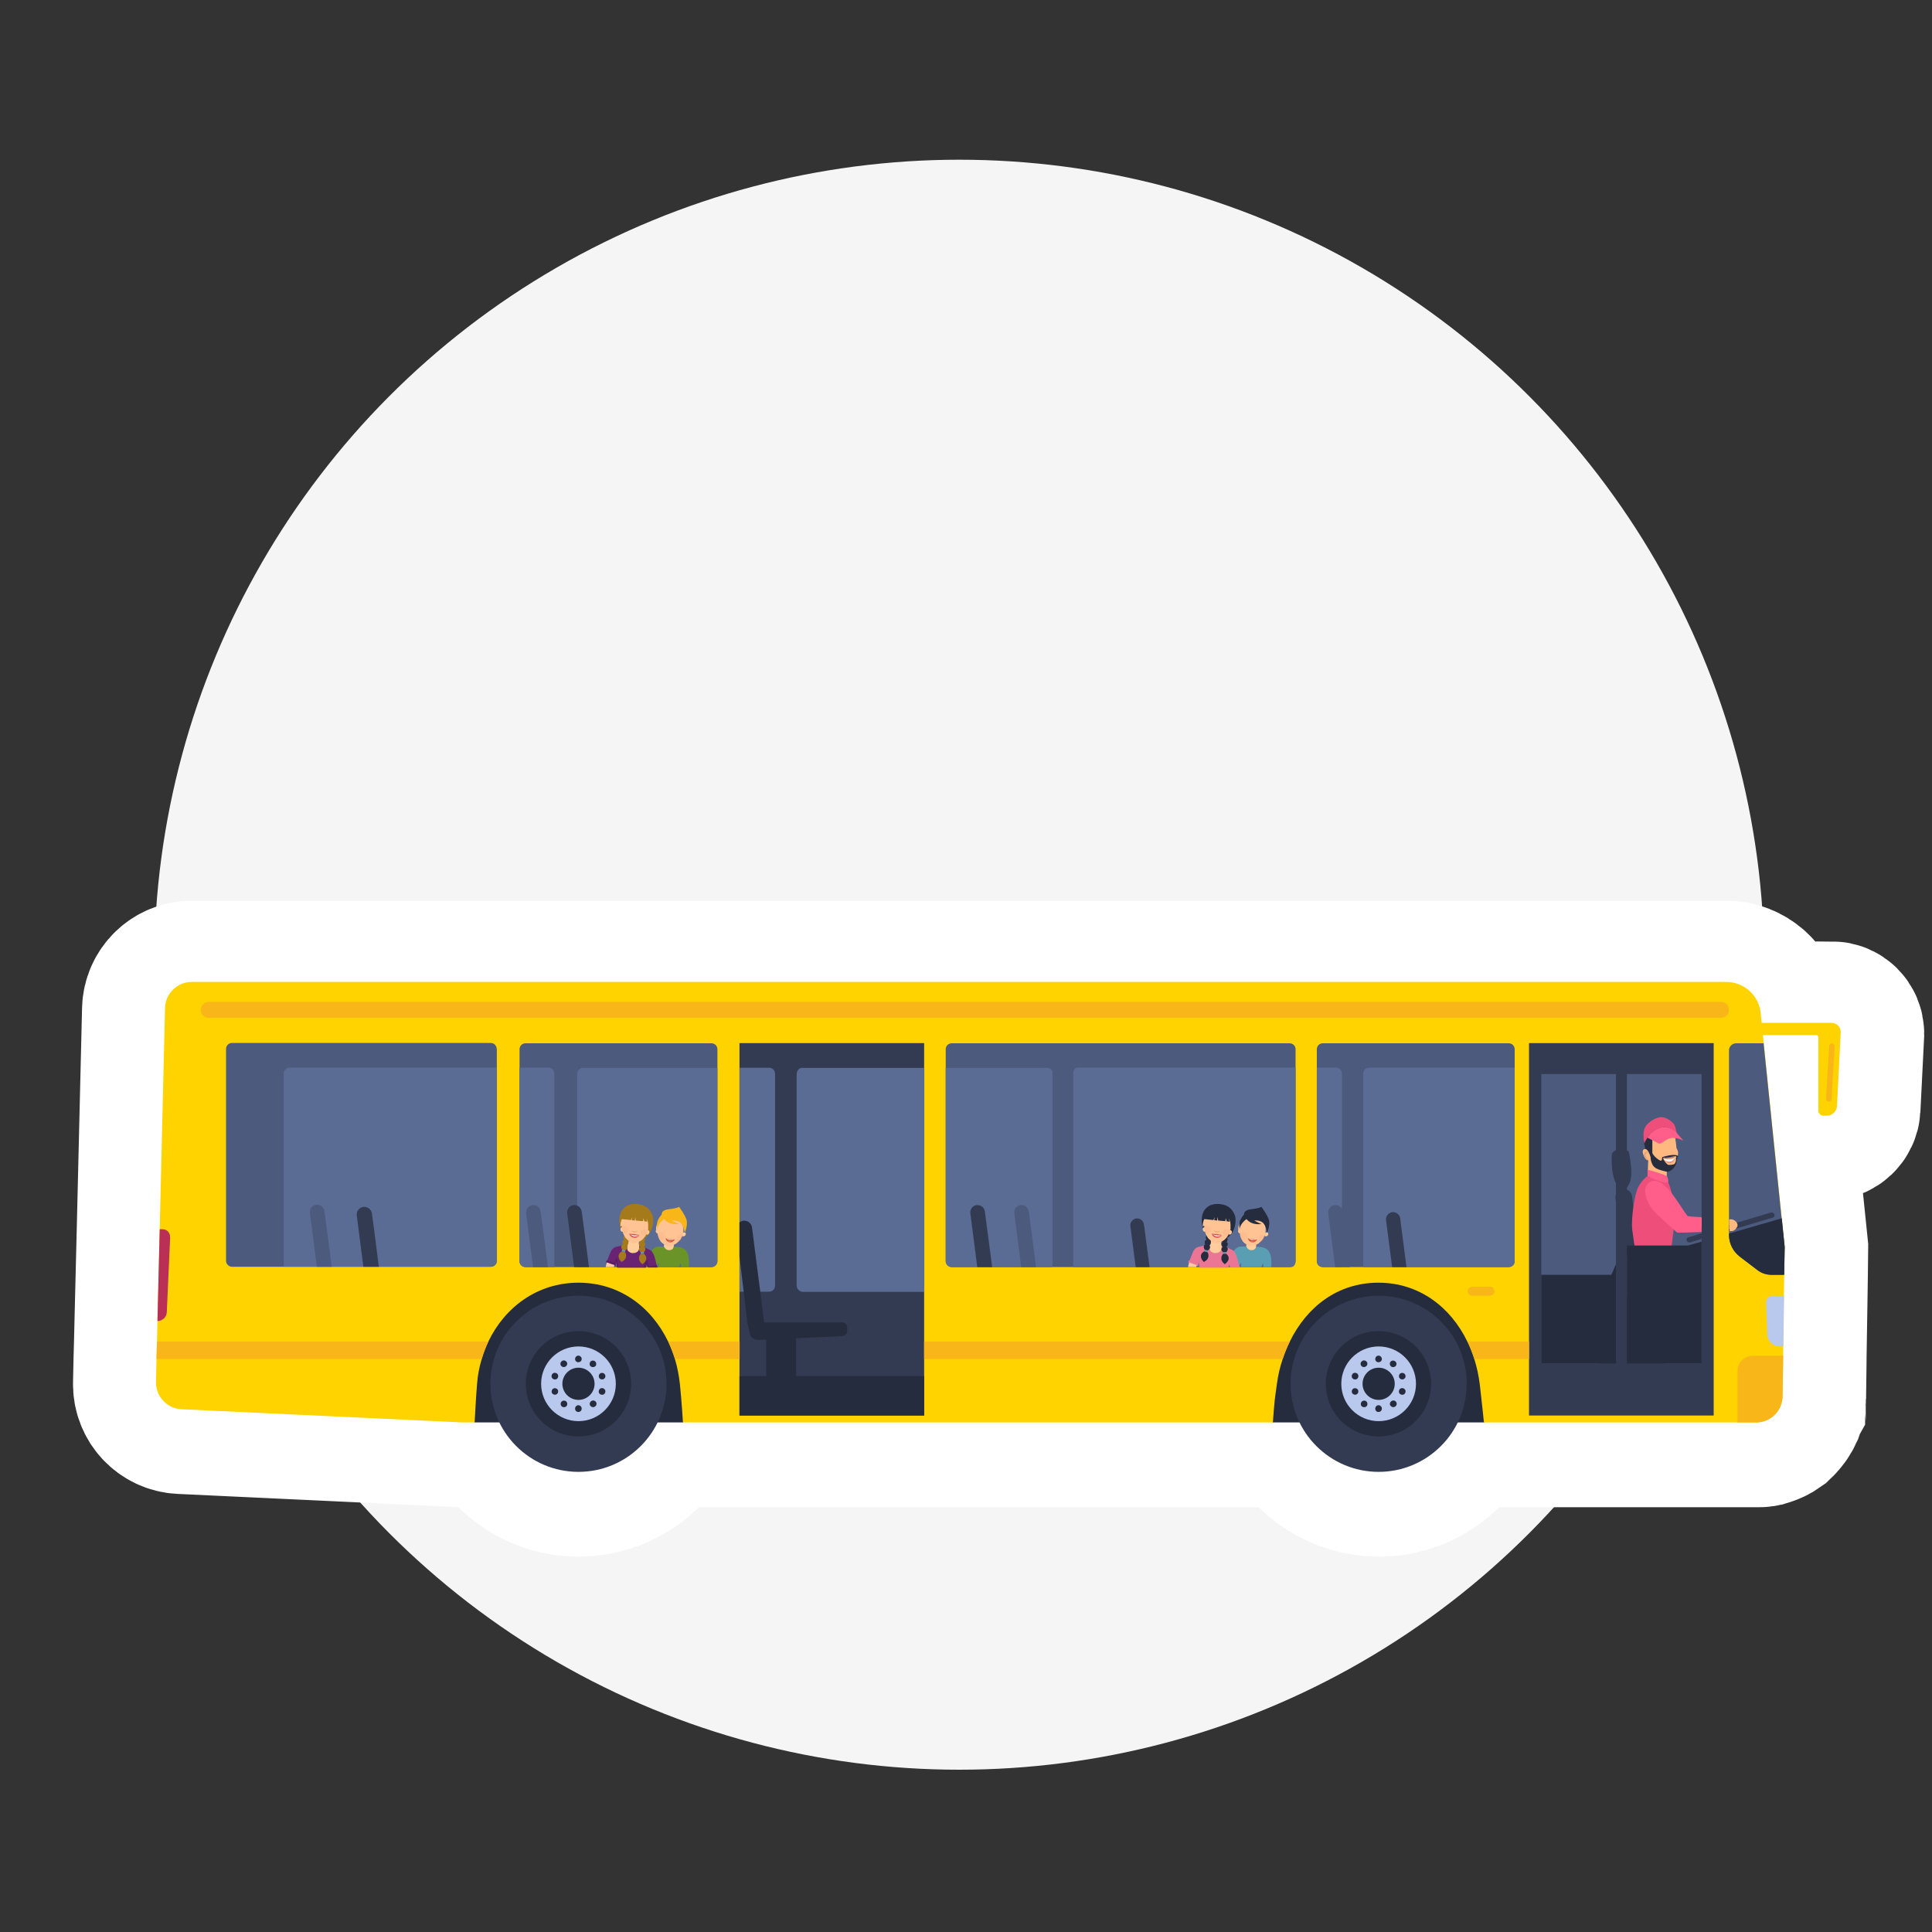 <?xml version="1.0" encoding="UTF-8"?>
<svg xmlns="http://www.w3.org/2000/svg" xmlns:xlink="http://www.w3.org/1999/xlink" viewBox="0 0 120 120">
  <rect x="0" y="0" width="120" height="120" fill="#333333" stroke="none"/>
  <defs>
    <style>.uuid-7bbcca0c-d481-4e4f-a05e-061d98f66594{clip-path:url(#uuid-cab2e31f-325a-4b2a-9fd7-8c7d2f9e10fc);}.uuid-00206e93-902c-4b59-98d4-0c3ec8f28244{clip-path:url(#uuid-de071d21-7c44-4c92-b1be-ddaf4b0ef65f);}.uuid-4ff12e7c-0c67-45f4-96c4-44dc78c5de7d{fill:#ba2f55;}.uuid-5791d0e3-f48a-4c56-995b-b65279c1daa6,.uuid-a90cbfc0-c107-4ff4-a585-6608f902db68{fill:#fff;}.uuid-467ef6d0-e01b-4fc3-be78-37395919e8b2{fill:#571d60;}.uuid-cce7df9e-39f9-417e-a7ca-11c87125a6bf{fill:#ff5e8a;}.uuid-5a3a9c47-ed78-4a90-a404-f94e164d5877{clip-path:url(#uuid-ffbc90aa-6a5f-4d2b-9071-f9f576571050);}.uuid-a90cbfc0-c107-4ff4-a585-6608f902db68{fill-rule:evenodd;}.uuid-a3c248f3-c254-4514-97ea-9d3a6f5165b8{opacity:.1;}.uuid-a3c248f3-c254-4514-97ea-9d3a6f5165b8,.uuid-40cdd68b-e81f-4e62-b4d6-884333bfe078{mix-blend-mode:multiply;}.uuid-e4da453f-c630-4426-ac8a-c9d311d0b5d0{clip-path:url(#uuid-19391e4f-d12f-4acc-a3a1-85466e6f0d66);}.uuid-599be880-6f74-47c4-9e07-4b23b91bfe4d{fill:#f5f5f5;}.uuid-5c6950f1-db0c-4fd5-8bf3-4b19da4cbc60{fill:#ffd300;}.uuid-f393bbd0-28f7-4911-8556-6a14f9e21881{clip-path:url(#uuid-4fd80f85-e0ee-460d-900a-c43566b68f9e);}.uuid-1c696301-aff8-4983-8f7b-37e682a011b3{clip-path:url(#uuid-5ace234e-425d-4ac4-8813-734a2b6e1552);}.uuid-d48b134d-2bec-44af-be0d-a120bc4149b2{fill:#6a9427;}.uuid-a211946f-46c3-4f83-b8e7-264f24abc04a{isolation:isolate;}.uuid-2df6af5c-48df-425d-bd94-58cfcd6cfde4{fill:#ffb880;}.uuid-be45235c-f3be-4110-9664-198649a741c3{fill:#dba46c;}.uuid-1a03e0da-7ef3-4775-af73-eff925ad6a3a{fill:#ff7a5c;}.uuid-3e536a2e-eddb-4148-991b-7d53ba413adc{clip-path:url(#uuid-a3673c93-a9fe-421b-baa6-898465f93fdf);}.uuid-c5f7c15e-8dbf-4f76-bf2f-ee0003afe4b9{fill:#ffc394;}.uuid-eb66f05c-5ce6-4389-a3cd-6b3b994f3a7b{clip-path:url(#uuid-a629a39e-523a-4c66-b3ac-89f711fd8be5);}.uuid-4de400e7-396f-4da1-a202-efec2662f726{fill:#252c3d;}.uuid-9748373e-5b53-48a2-a1fd-84b9e085ba4b{stroke:#fff;stroke-miterlimit:10;stroke-width:10.31px;}.uuid-9748373e-5b53-48a2-a1fd-84b9e085ba4b,.uuid-c17c8445-10d1-4e43-9c10-5c437b79bdb8{fill:none;}.uuid-c95ecaad-0246-44e9-8410-ae2712268c6a{clip-path:url(#uuid-db54adc7-70e3-4271-b483-8e28daa0cfaa);}.uuid-9958fd87-cad0-4711-9150-d15a45481c76{clip-path:url(#uuid-e4c4670f-a143-4eae-bbc0-795ff54d773a);}.uuid-b4ee1b4e-a99c-4a13-9073-1f298a25091a{fill:#692372;}.uuid-690aef5a-133b-4ee2-a003-ce7ad446d58d{fill:#323b52;}.uuid-1f7ddacd-7ab8-4c97-ab54-27ad11741930{fill:#5a6b94;}.uuid-44c934ff-5cca-4727-9ff8-c102778b821f{clip-path:url(#uuid-9964622b-c952-4adf-81d0-953026031b92);}.uuid-e8d4857e-9da5-406a-b453-5bb28d6dc14e{clip-path:url(#uuid-8c9624c0-1b24-4a84-8b8f-fd35363f04e1);}.uuid-9db3fa35-66f1-4151-8d6e-332220b77f5f{clip-path:url(#uuid-c41349a3-c41c-446d-a575-a229e6f5cc26);}.uuid-b4557a8b-3f03-416a-815d-52411dd32423{fill:#ed4f7a;}.uuid-7d089f03-97a7-4e92-bc74-74d25a47b2df{clip-path:url(#uuid-b2786daa-dca3-46bb-b967-dc43476cce2e);}.uuid-40cdd68b-e81f-4e62-b4d6-884333bfe078{opacity:.5;}.uuid-4a3a2941-8dde-4634-8c89-237689b3dcdf{fill:#d65357;}.uuid-98a5ec5d-0648-432b-bc09-f087d5f98da5{fill:#eb7595;}.uuid-0e97dd8d-c02f-4116-9910-3c73cf6a6997{fill:#d75357;}.uuid-9b1868be-6ff5-42fb-90db-64a519e0ce13{fill:#f9b618;}.uuid-46f64472-8645-4ad5-96d3-e0ef13f2a1c3{clip-path:url(#uuid-b10cd861-3e68-4052-a590-d4aba8e09c90);}.uuid-6c2150c1-18f5-4a89-8d0a-eb709143ead3{fill:#b9c8ed;}.uuid-ec66bb30-67bc-4cca-a5f8-2500aee24012{fill:#ffcc9c;}.uuid-e78fb7a8-df14-4edf-8f05-7c6af7826cb7{clip-path:url(#uuid-3f7046bd-c344-49a8-9a89-c8bb11da2ded);}.uuid-52533826-1e62-459d-b286-5a6e12669406{fill:#4c5a7d;}.uuid-cc9a792c-bc94-4d99-a860-a06cbbd2786c{fill:#e8907f;}.uuid-95a69438-66ae-4f90-bd90-408db284ea61{fill:#c74f33;}.uuid-6db717e2-6064-4bbf-9b3d-4ab5c0a7bb11{clip-path:url(#uuid-2a294fc1-db98-4da0-80da-183785326d39);}.uuid-8c3f9728-1bf4-4718-bb81-95ee9341441e{clip-path:url(#uuid-89493191-b95c-4a5f-a1a7-d20dd28231d7);}.uuid-51413979-f3e9-46d2-b72f-123837eff26f{clip-path:url(#uuid-ef954d77-bdaa-439b-a0f9-60cad3a82678);}.uuid-4b57136e-08ff-4711-92ad-5d29147ddf09{fill:#ffd4ae;}.uuid-f375a87f-30df-449d-b182-0632bac41fe4{fill:#ffc9a3;}.uuid-06ec612b-059b-4cbc-aec7-411fed5a2e5b{fill:#eda56b;}.uuid-27988165-7e20-4d88-9af8-ed5116f984eb{fill:#5a9eb3;}.uuid-8a3d54e8-4339-4da7-89a3-bac224575441{fill:#a47a1a;}.uuid-2ed43ae1-c400-423e-b20d-9bb40fddc3e3{clip-path:url(#uuid-0f078a18-503d-44ff-b448-eb1d16166af1);}</style>
    <clipPath id="uuid-4fd80f85-e0ee-460d-900a-c43566b68f9e">
      <rect class="uuid-c17c8445-10d1-4e43-9c10-5c437b79bdb8" x="77.02" y="76.53" width=".46" height=".48"></rect>
    </clipPath>
    <clipPath id="uuid-b10cd861-3e68-4052-a590-d4aba8e09c90">
      <rect class="uuid-c17c8445-10d1-4e43-9c10-5c437b79bdb8" x="77.02" y="76.53" width=".46" height=".48"></rect>
    </clipPath>
    <clipPath id="uuid-db54adc7-70e3-4271-b483-8e28daa0cfaa">
      <rect class="uuid-c17c8445-10d1-4e43-9c10-5c437b79bdb8" x="78.17" y="76.69" width=".45" height=".47"></rect>
    </clipPath>
    <clipPath id="uuid-2a294fc1-db98-4da0-80da-183785326d39">
      <rect class="uuid-c17c8445-10d1-4e43-9c10-5c437b79bdb8" x="78.17" y="76.69" width=".45" height=".47"></rect>
    </clipPath>
    <clipPath id="uuid-3f7046bd-c344-49a8-9a89-c8bb11da2ded">
      <rect class="uuid-c17c8445-10d1-4e43-9c10-5c437b79bdb8" x="74.96" y="76.73" width=".21" height=".08"></rect>
    </clipPath>
    <clipPath id="uuid-0f078a18-503d-44ff-b448-eb1d16166af1">
      <rect class="uuid-c17c8445-10d1-4e43-9c10-5c437b79bdb8" x="74.96" y="76.73" width=".21" height=".08"></rect>
    </clipPath>
    <clipPath id="uuid-8c9624c0-1b24-4a84-8b8f-fd35363f04e1">
      <rect class="uuid-c17c8445-10d1-4e43-9c10-5c437b79bdb8" x="75.96" y="76.32" width=".47" height=".45"></rect>
    </clipPath>
    <clipPath id="uuid-5ace234e-425d-4ac4-8813-734a2b6e1552">
      <rect class="uuid-c17c8445-10d1-4e43-9c10-5c437b79bdb8" x="75.96" y="76.32" width=".47" height=".45"></rect>
    </clipPath>
    <clipPath id="uuid-ffbc90aa-6a5f-4d2b-9071-f9f576571050">
      <rect class="uuid-c17c8445-10d1-4e43-9c10-5c437b79bdb8" x="74.8" y="76.17" width=".39" height=".45"></rect>
    </clipPath>
    <clipPath id="uuid-c41349a3-c41c-446d-a575-a229e6f5cc26">
      <rect class="uuid-c17c8445-10d1-4e43-9c10-5c437b79bdb8" x="74.8" y="76.17" width=".39" height=".45"></rect>
    </clipPath>
    <clipPath id="uuid-89493191-b95c-4a5f-a1a7-d20dd28231d7">
      <rect class="uuid-c17c8445-10d1-4e43-9c10-5c437b79bdb8" x="40.85" y="76.53" width=".46" height=".48"></rect>
    </clipPath>
    <clipPath id="uuid-de071d21-7c44-4c92-b1be-ddaf4b0ef65f">
      <rect class="uuid-c17c8445-10d1-4e43-9c10-5c437b79bdb8" x="40.85" y="76.53" width=".46" height=".48"></rect>
    </clipPath>
    <clipPath id="uuid-a3673c93-a9fe-421b-baa6-898465f93fdf">
      <rect class="uuid-c17c8445-10d1-4e43-9c10-5c437b79bdb8" x="42" y="76.69" width=".45" height=".47"></rect>
    </clipPath>
    <clipPath id="uuid-a629a39e-523a-4c66-b3ac-89f711fd8be5">
      <rect class="uuid-c17c8445-10d1-4e43-9c10-5c437b79bdb8" x="42" y="76.69" width=".45" height=".47"></rect>
    </clipPath>
    <clipPath id="uuid-ef954d77-bdaa-439b-a0f9-60cad3a82678">
      <rect class="uuid-c17c8445-10d1-4e43-9c10-5c437b79bdb8" x="38.78" y="76.73" width=".22" height=".08"></rect>
    </clipPath>
    <clipPath id="uuid-9964622b-c952-4adf-81d0-953026031b92">
      <rect class="uuid-c17c8445-10d1-4e43-9c10-5c437b79bdb8" x="38.79" y="76.73" width=".21" height=".08"></rect>
    </clipPath>
    <clipPath id="uuid-e4c4670f-a143-4eae-bbc0-795ff54d773a">
      <rect class="uuid-c17c8445-10d1-4e43-9c10-5c437b79bdb8" x="39.79" y="76.32" width=".47" height=".45"></rect>
    </clipPath>
    <clipPath id="uuid-cab2e31f-325a-4b2a-9fd7-8c7d2f9e10fc">
      <rect class="uuid-c17c8445-10d1-4e43-9c10-5c437b79bdb8" x="39.79" y="76.32" width=".47" height=".45"></rect>
    </clipPath>
    <clipPath id="uuid-19391e4f-d12f-4acc-a3a1-85466e6f0d66">
      <rect class="uuid-c17c8445-10d1-4e43-9c10-5c437b79bdb8" x="38.63" y="76.17" width=".39" height=".45"></rect>
    </clipPath>
    <clipPath id="uuid-b2786daa-dca3-46bb-b967-dc43476cce2e">
      <rect class="uuid-c17c8445-10d1-4e43-9c10-5c437b79bdb8" x="38.63" y="76.17" width=".39" height=".45"></rect>
    </clipPath>
  </defs>
  <g class="uuid-a211946f-46c3-4f83-b8e7-264f24abc04a">
    <g id="uuid-2b3a2e03-b688-4afa-a1a7-f7c4687e5a7e">
      <circle class="uuid-599be880-6f74-47c4-9e07-4b23b91bfe4d" cx="59.58" cy="59.92" r="50"></circle>
      <g>
        <path class="uuid-a90cbfc0-c107-4ff4-a585-6608f902db68" d="M32.39,82.9c.41,0,.74,.29,.74,.66s-.33,.66-.74,.66v3.12c2.34,0,4.24-1.69,4.24-3.77s-1.9-3.77-4.24-3.77v3.11Zm0,1.31c-.41,0-.74-.29-.74-.66s.33-.66,.74-.66v-3.11c-2.34,0-4.24,1.69-4.24,3.77s1.9,3.77,4.24,3.77v-3.12Z"></path>
        <path class="uuid-a90cbfc0-c107-4ff4-a585-6608f902db68" d="M86.01,82.9c.4,0,.73,.29,.73,.65s-.33,.65-.73,.65v3.12c2.34,0,4.23-1.69,4.23-3.77s-1.9-3.77-4.23-3.77v3.12Zm0,1.31c-.4,0-.73-.29-.73-.65s.33-.65,.73-.65v-3.12c-2.34,0-4.24,1.69-4.24,3.77s1.9,3.77,4.24,3.77v-3.12Z"></path>
        <path class="uuid-a90cbfc0-c107-4ff4-a585-6608f902db68" d="M106.74,67.7v6.95c0,.43,.35,.79,.79,.79h1.92c.43,0,.79-.36,.79-.79v-6.95c0-.43-.35-.79-.79-.79h-.42v-2.33h-3.23v-.77c0-.78-.52-1.42-1.17-1.42h-3.42v1.71h2.54v18.24h-2.54v2.56h3.42c.64,0,1.17-.64,1.17-1.42v-18.22h2.55v1.65h-.81c-.43,0-.79,.35-.79,.79m-5.54,14.64h-2.55v-18.24h2.55v-1.71h-6.01v1.71h2.52v18.24h-2.52v2.56h6.01v-2.56Zm-6.01,0h-2.53v-18.24h2.53v-1.71h-12.59v1.71h7.16v7.45h-7.16v8.15c.94-.74,2.12-1.18,3.4-1.18,3.03,0,5.5,2.46,5.5,5.49,0,.3-.03,.59-.07,.88h3.77v-2.56Zm-12.59-10.79h-7.16v-7.45h7.16v-1.71h-12.54v1.71h4.45v7.45h-4.45v13.35h10.52c-.05-.28-.07-.58-.07-.88,0-1.75,.82-3.31,2.1-4.32v-8.15Zm-12.54,0h-4.45v-7.45h4.45v-1.71h-8.87v1.71h2.55v18.24h-2.55v2.56h8.87v-13.35Zm-8.87,10.79h-2.55v-18.24h2.55v-1.71h-6.01v1.71h2.53v18.24h-2.53v2.56h6.01v-2.56Zm-6.01,0h-2.52v-18.24h2.52v-1.71h-9.23v1.71h4.91v7.45h-4.91v13.35h9.23v-2.56Zm-9.23-10.79h-4.92v-7.45h4.92v-1.71h-11.79v1.71h5.93v7.45h-5.93v7.27c2.16,.74,3.71,2.79,3.71,5.2,0,.3-.03,.59-.07,.88h8.14v-13.35Zm-11.79,0h-5.93v-7.45h5.93v-1.71h-12.6v1.71h5.73v7.45h-5.73v13.35h5.39c-.05-.28-.07-.58-.07-.88,0-3.03,2.46-5.49,5.5-5.49,.62,0,1.22,.1,1.78,.3v-7.27Zm-12.6,0h-5.73v-7.45h5.73v-1.71H11.28c-.82,0-1.49,.68-1.49,1.5v19.5c0,.83,.67,1.5,1.49,1.5h10.29v-13.35Z"></path>
        <path class="uuid-5791d0e3-f48a-4c56-995b-b65279c1daa6" d="M113.74,63.65h-4.32l-.06-.62c-.11-1.1-1.04-1.93-2.14-1.93H11.91c-.9,0-1.64,.72-1.66,1.62l-.33,13.75-.14,5.7-.03,1.27-.03,1.08-.03,1.42c-.02,.9,.68,1.66,1.58,1.7l17.46,.82h2.29c.89,1.82,2.76,3.07,4.92,3.07s4.03-1.25,4.92-3.07h39.87c.89,1.82,2.76,3.07,4.92,3.07s4.03-1.25,4.92-3.07h18.53c.05,0,.11,0,.16,0,.02,0,.03,0,.05,0,.03,0,.07,0,.11-.02,.02,0,.04,0,.06-.01,.03,0,.07-.02,.1-.03,.02,0,.04-.01,.05-.02,.03-.01,.06-.02,.09-.03,.02,0,.03-.02,.05-.02,.03-.01,.06-.03,.09-.04,.02,0,.03-.02,.05-.03,.03-.02,.06-.03,.08-.05,.02-.01,.03-.02,.05-.03,.03-.02,.05-.04,.08-.06,.01-.01,.03-.02,.04-.03,.03-.02,.05-.04,.07-.07,.01-.01,.03-.02,.04-.04,.02-.03,.05-.05,.07-.08,.01-.01,.02-.02,.03-.04,.02-.03,.05-.06,.07-.09,0,0,.02-.02,.02-.03,.06-.08,.11-.17,.15-.27,0-.02,.01-.03,.02-.05,.01-.03,.03-.06,.04-.1,0-.02,.01-.04,.02-.06,0-.03,.02-.06,.02-.09,0-.02,0-.04,.01-.07,0-.02,0-.04,.01-.06,0,0,0-.01,0-.02,0-.07,.02-.13,.02-.2l.03-2.32v-.2s.01-.58,.01-.58l.05-3.15,.02-1.3,.02-1.76-.18-1.75-1.12-10.88-.05-.49h3.3c.08,0,.14,.06,.14,.13v4.55c0,.18,.14,.33,.33,.33h.19c.34,0,.62-.27,.64-.6l.23-4.6c0-.32-.26-.57-.57-.57"></path>
        <path class="uuid-9748373e-5b53-48a2-a1fd-84b9e085ba4b" d="M113.74,63.65h-4.32l-.06-.62c-.11-1.1-1.04-1.93-2.14-1.93H11.91c-.9,0-1.64,.72-1.66,1.62l-.33,13.75-.14,5.7-.03,1.27-.03,1.08-.03,1.42c-.02,.9,.68,1.66,1.58,1.7l17.46,.82h2.29c.89,1.82,2.76,3.07,4.92,3.07s4.03-1.25,4.92-3.07h39.87c.89,1.82,2.76,3.07,4.92,3.07s4.03-1.25,4.92-3.07h18.53c.05,0,.11,0,.16,0,.02,0,.03,0,.05,0,.03,0,.07,0,.11-.02,.02,0,.04,0,.06-.01,.03,0,.07-.02,.1-.03,.02,0,.04-.01,.05-.02,.03-.01,.06-.02,.09-.03,.02,0,.03-.02,.05-.02,.03-.01,.06-.03,.09-.04,.02,0,.03-.02,.05-.03,.03-.02,.06-.03,.08-.05,.02-.01,.03-.02,.05-.03,.03-.02,.05-.04,.08-.06,.01-.01,.03-.02,.04-.03,.03-.02,.05-.04,.07-.07,.01-.01,.03-.02,.04-.04,.02-.03,.05-.05,.07-.08,.01-.01,.02-.02,.03-.04,.02-.03,.05-.06,.07-.09,0,0,.02-.02,.02-.03,.06-.08,.11-.17,.15-.27,0-.02,.01-.03,.02-.05,.01-.03,.03-.06,.04-.1,0-.02,.01-.04,.02-.06,0-.03,.02-.06,.02-.09,0-.02,0-.04,.01-.07,0-.02,0-.04,.01-.06,0,0,0-.01,0-.02,0-.07,.02-.13,.02-.2l.03-2.32v-.2s.01-.58,.01-.58l.05-3.15,.02-1.3,.02-1.76-.18-1.75-1.12-10.88-.05-.49h3.3c.08,0,.14,.06,.14,.13v4.55c0,.18,.14,.33,.33,.33h.19c.34,0,.62-.27,.64-.6l.23-4.6c0-.32-.26-.57-.57-.57Z"></path>
        <polygon class="uuid-4de400e7-396f-4da1-a202-efec2662f726" points="27.63 86.43 29.48 88.35 42.42 88.35 43.47 87.2 42.87 81.88 40.89 79.94 38.59 79.18 34.5 79.18 31.4 79.9 28.36 83.08 27.63 86.43"></polygon>
        <polygon class="uuid-4de400e7-396f-4da1-a202-efec2662f726" points="77.64 86.95 79.06 88.35 92.19 88.35 92.83 87.4 92.65 84.91 91.78 82.68 90.58 81.05 88.95 79.67 87.36 79.18 85.24 79.18 82.89 79.44 81 80.22 79.85 82.25 78.74 83.76 77.64 86.95"></polygon>
        <path class="uuid-5c6950f1-db0c-4fd5-8bf3-4b19da4cbc60" d="M110.85,77.42l-.03,1.76-.02,1.3-.04,2.85v.3s-.01,.58-.01,.58v.2s-.04,2.32-.04,2.32c0,.07,0,.15-.02,.22-.12,.79-.8,1.4-1.63,1.4h-16.89s-.16-1.54-.26-2.38c-.07-.54-.18-1.06-.34-1.56-.12-.37-.26-.74-.43-1.08-1.04-2.15-3-3.66-5.53-3.66s-4.45,1.51-5.5,3.66c-.17,.35-.32,.71-.44,1.08-.17,.5-.29,1.02-.36,1.56-.14,1-.14,.92-.25,2.38H42.42s-.09-1.44-.19-2.38c-.06-.54-.16-1.06-.31-1.56-.12-.37-.26-.74-.42-1.08-1.04-2.16-3.03-3.66-5.57-3.66s-4.57,1.51-5.6,3.66c-.16,.34-.3,.71-.41,1.08-.15,.5-.25,1.02-.29,1.56-.07,.84-.15,2.38-.15,2.38h-.75l-17.46-.82c-.9-.04-1.6-.8-1.58-1.7l.03-1.42,.03-1.08,.03-1.27,.14-5.7,.33-13.75c.02-.9,.76-1.62,1.66-1.62H107.22c1.1,0,2.03,.83,2.14,1.93l.19,1.88,1.12,10.88,.18,1.75Z"></path>
        <path class="uuid-52533826-1e62-459d-b286-5a6e12669406" d="M110.85,77.42l-.03,1.76h-.8c-.31,0-.61-.1-.86-.29l-1.1-.84c-.42-.32-.67-.82-.67-1.35v-11.45c0-.25,.2-.45,.45-.45h1.7l1.12,10.88,.18,1.75Z"></path>
        <rect class="uuid-690aef5a-133b-4ee2-a003-ce7ad446d58d" x="94.97" y="64.79" width="11.47" height="23.13"></rect>
        <path class="uuid-52533826-1e62-459d-b286-5a6e12669406" d="M94.08,65.17v13.16c0,.21-.17,.37-.37,.37h-11.55c-.21,0-.37-.17-.37-.37v-13.16c0-.21,.17-.37,.37-.37h11.55c.21,0,.37,.17,.37,.37"></path>
        <path class="uuid-52533826-1e62-459d-b286-5a6e12669406" d="M80.47,65.17v13.16c0,.21-.17,.37-.37,.37h-20.99c-.2,0-.37-.17-.37-.37v-13.16c0-.21,.17-.37,.37-.37h20.99c.21,0,.37,.17,.37,.37"></path>
        <rect class="uuid-690aef5a-133b-4ee2-a003-ce7ad446d58d" x="45.93" y="64.79" width="11.47" height="23.13"></rect>
        <path class="uuid-52533826-1e62-459d-b286-5a6e12669406" d="M44.56,65.17v13.16c0,.21-.17,.37-.37,.37h-11.55c-.21,0-.37-.17-.37-.37v-13.16c0-.21,.17-.37,.37-.37h11.55c.21,0,.37,.17,.37,.37"></path>
        <path class="uuid-52533826-1e62-459d-b286-5a6e12669406" d="M30.86,65.15v13.16c0,.21-.17,.37-.37,.37H14.41c-.2,0-.37-.17-.37-.37v-13.16c0-.21,.17-.37,.37-.37H30.48c.21,0,.37,.17,.37,.37"></path>
        <rect class="uuid-52533826-1e62-459d-b286-5a6e12669406" x="95.73" y="66.71" width="4.64" height="17.98"></rect>
        <rect class="uuid-52533826-1e62-459d-b286-5a6e12669406" x="101.05" y="66.71" width="4.64" height="17.98"></rect>
        <path class="uuid-690aef5a-133b-4ee2-a003-ce7ad446d58d" d="M104.87,76.85l.82-.25v.35l-.72,.22s-.03,0-.05,0c-.07,0-.14-.05-.16-.12-.03-.09,.02-.18,.11-.21"></path>
        <path class="uuid-690aef5a-133b-4ee2-a003-ce7ad446d58d" d="M110.1,75.63l-2.71,.81v-.35l2.61-.78s.03,0,.05,0c.07,0,.14,.05,.16,.12,.03,.09-.02,.18-.11,.21"></path>
        <path class="uuid-690aef5a-133b-4ee2-a003-ce7ad446d58d" d="M100.54,73.77c.38,.42,.62-.19,.62-.19,.37-.52,0-2.06,0-2.06,0,0-.61-.44-1.04,.13,0,0-.14,1.5,.43,2.12"></path>
        <path class="uuid-690aef5a-133b-4ee2-a003-ce7ad446d58d" d="M100.74,77.64c.04,.28,.29,.49,.58,.45,.28-.03,.49-.29,.45-.58l-.4-3.2c-.04-.28-.29-.49-.58-.45-.28,.04-.49,.29-.45,.58l.4,3.2Z"></path>
        <polygon class="uuid-2df6af5c-48df-425d-bd94-58cfcd6cfde4" points="102.38 71.88 102.34 72.97 103.46 73.82 103.51 73.35 103.55 72.33 102.38 71.88"></polygon>
        <path class="uuid-2df6af5c-48df-425d-bd94-58cfcd6cfde4" d="M104.09,72.34c-.03,.05-.06,.11-.09,.15-.12,.06-.3,.09-.46,.09-.14,0-.27-.03-.32-.1-.02-.02-.07-.12-.09-.22,0-.03-.01-.06-.01-.09h0s0,0,0-.01c0-.01,0-.03,0-.04,0,0,0,0,0-.01,0,0,0-.02,0-.03,0-.02,.01-.03,.03-.04,.02-.03,.05-.04,.1-.05,.01,0,.07-.02,.14-.03,.17-.03,.43-.08,.57-.08,.03,0,.05,0,.07,0h0s.01,0,.02,0c.01,0,.02,.02,.03,.05,.03,.09,.02,.27,0,.4"></path>
        <path class="uuid-2df6af5c-48df-425d-bd94-58cfcd6cfde4" d="M102.53,71.67c.05,.22,.44,.62,.54,.61,.1,0,.21-.25,.3-.31,.12-.08,.19-.1,.24-.12,.05-.02,.14-.02,.21-.03,.07,0,.22,.09,.27,.11,.03,.01,.07-.03,.11-.08,.02-.1,.03-.19,.03-.25-.01-.19-.11-.25-.11-.36,0-.1-.02-.21-.03-.27,0,0,0-.01,0-.02,0-.02,0-.04-.02-.08,0-.08,0-.14-.03-.24-.05-.15-.14-.21-.22-.28-.15,0-.5-.15-.69-.14-.29,0-.51,.36-.54,.44-.03,.08-.05,.48-.06,.59,0,.11-.04,.2,.01,.42"></path>
        <path class="uuid-be45235c-f3be-4110-9664-198649a741c3" d="M103.57,71.8s-.04-.02-.05-.03c0,0-.01-.01-.02-.02,0,0,0-.01,0-.02,0-.01,0-.03,0-.05,0-.02,.01-.04,.02-.06-.02,.01-.03,.03-.04,.05,0,0,0,.02,0,.03,0,.01,0,.02,0,.03,0,.01,0,.02,.02,.03,0,0,.02,.02,.03,.02,.02,0,.04,.01,.06,0"></path>
        <path class="uuid-be45235c-f3be-4110-9664-198649a741c3" d="M103.72,71.75s-.1-.03-.12,0c-.02,.02,.12,0,.12,0"></path>
        <path class="uuid-4de400e7-396f-4da1-a202-efec2662f726" d="M104.2,71.87c-.03,.14-.07,.31-.09,.42,0,0,0,.01,0,.02,0,0,0,0,0,0,0,0,0,.02-.01,.03-.03,.05-.06,.1-.09,.15-.1,.13-.23,.24-.41,.29-.02,0-.04,0-.06,0-.19-.04-.54-.13-.65-.2-.09-.05-.18-.11-.25-.24-.04-.08-.08-.18-.11-.33h0s0-.05-.01-.07h0s0,0,0,0c-.02-.13-.06-.23-.1-.29-.03-.04-.06-.08-.08-.1-.08-.06-.15-.06-.15-.06,0,0,0-.04-.01-.11,0-.05-.01-.12-.02-.2,0-.03,0-.06,0-.09h0s0-.05,0-.09c0-.02,0-.03,0-.05,0-.02,0-.04,0-.05h0c0-.05,0-.1,0-.15,0-.15,.28-.39,.64-.52,0,0,0,0,0,0,0,0,0,0,0,0,0,0,0,0,0,0,.11-.04,.23-.06,.35-.08h0c.25-.02,.5,.04,.7,.23h-.04s0,0,0,0h0c-.18,0-.55-.07-.73-.07-.1,0-.19,.04-.26,.09,0,0,0,0,0,0,0,0,0,0,0,0s0,0,0,0c-.11,.09-.17,.21-.19,.26h0s0,0,0,0c0,0,0,0,0,.01,0,0,0,.01,0,.02,0,0,0,.01,0,.02,0,0,0,.01,0,.01,0,0,0,0,0,.01,0,0,0,0,0,0,0,0,0,0,0,.01,0,0,0,.01,0,.02,0,0,0,0,0,0,0,0,0,.02,0,.02,0,0,0,.02,0,.03,0,0,0,.01,0,.02,0,0,0,.02,0,.02,0,.01,0,.03,0,.04h0s0,.04,0,.05c0,.02,0,.03,0,.05,0,.02,0,.04,0,.05,0,.01,0,.02,0,.03,0,.01,0,.03,0,.04,0,0,0,.01,0,.02,0,.01,0,.02,0,.03h0s0,.01,0,.01h0s0,.02,0,.02c0,0,0,.02,0,.02,0,0,0,.02,0,.02,0,0,0,.01,0,.02,0,0,0,0,0,0h0s0,.03,0,.05h0s0,.02,0,.03c0,0,0,.02,0,.02,0,.04,0,.09,0,.15,0,.01,0,.03,0,.05h0s0,.02,0,.02c0,0,0,0,0,0,0,.01,0,.03,0,.04,0,0,0,0,0,.01h0s0,0,0,0h0s0,0,0,0c0,0,0,0,0,0,0,0,0,0,0,0,.04,.09,.15,.23,.28,.33,0,0,.02,.01,.03,.02h0s0,0,0,0c.01,.01,.03,.02,.04,.03,.02,.01,.03,.02,.04,.03,.05,.03,.1,.06,.14,.06,.02,0,.03,0,.04-.02h0s0,0,0,0h0s.01-.02,.02-.04c0,0,0,0,0-.01h0s0-.02,.01-.03c0-.02,0-.03,0-.04,.01-.04,.01-.08,.02-.08,.07-.03,.68-.2,.9-.11,.05,.02,.08,.07,.11,.03,0,0,0,0,0,0m-.17,.38s0,0,0-.01h0c.03-.12,.03-.25,.03-.31,0-.02,0-.03,0-.03,0,0,0,0-.02,0h0s-.03,0-.06,0h0c-.14,0-.44,.06-.61,.09-.02,0-.04,0-.06,0-.04,0-.07,.01-.08,.01,0,0,.01,.03,.04,.09h0s0,0,0,0h0s.02,.03,.03,.05c.01,.02,.03,.04,.04,.07,.01,.02,.03,.04,.04,.06,.04,.05,.09,.1,.15,.15,0,0,0,0,0,0h0c.09,.04,.41,0,.44-.07,.02-.03,.03-.07,.04-.1h0Z"></path>
        <path class="uuid-2df6af5c-48df-425d-bd94-58cfcd6cfde4" d="M102.24,71.62c-.07,.1-.1,.17,.13,.45,.1,0,.21-.04,.13-.26-.02-.05-.04-.11-.06-.17-.07-.03-.13-.05-.18-.04-.02,0-.02,0-.03,.01"></path>
        <path class="uuid-2df6af5c-48df-425d-bd94-58cfcd6cfde4" d="M102.05,71.67c.02,.08,.07,.18,.12,.26-.02-.03-.03-.06-.04-.08-.05-.13,0-.19,.05-.27,.02-.02,.04-.04,.07-.04,.04,0,.09,0,.15,.02-.06-.12-.14-.21-.25-.19-.12,.02-.14,.15-.1,.3"></path>
        <path class="uuid-4de400e7-396f-4da1-a202-efec2662f726" d="M103.98,70.44c-.2,.1-.84-.1-.96-.07-.5,.12-.5,.94-.5,.94,0,0-.22-.29-.35-.19,0,0-.03,.16-.05-.13-.02-.27-.13-.72,.16-1.02,.26-.28,1.16-.26,1.11-.21,0,0,.34,.04,.31,.09,0,0,.33,.12,.31,.15,0,0,.17,.35-.02,.45"></path>
        <path class="uuid-cc9a792c-bc94-4d99-a860-a06cbbd2786c" d="M103.31,71.99s.32,.04,.44,.02c.13-.02,.27-.11,.27-.11,0,0-.2,.03-.26,.05s-.45,.04-.45,.04"></path>
        <path class="uuid-cc9a792c-bc94-4d99-a860-a06cbbd2786c" d="M103.31,71.99s.24,.35,.52,.23c.16-.07,.19-.31,.19-.32,0,.01-.08,.21-.26,.24-.16,.03-.28,0-.45-.15"></path>
        <path class="uuid-5791d0e3-f48a-4c56-995b-b65279c1daa6" d="M103.31,71.99h0c.18,.15,.3,.18,.45,.15,.17-.03,.25-.23,.26-.24,0,0-.14,.1-.27,.11-.13,.02-.44-.02-.44-.02"></path>
        <path class="uuid-b4557a8b-3f03-416a-815d-52411dd32423" d="M102.36,73.03s-.36,.21-.62,.73c-.21,.42-.44,1.93-.36,2.61,.17,1.37,.26,1.51,.26,1.51,0,0,.68,.05,1.23-.07,.51-.1,.93-.26,.93-.26,0,0,.28-1.75,.2-2.57-.08-.81-.38-1.55-.38-1.55,0,0-.31-.03-.39-.05-.18-.04-.87-.36-.87-.36"></path>
        <path class="uuid-2df6af5c-48df-425d-bd94-58cfcd6cfde4" d="M105.69,75.67v.56c-.8,.11-1.31,.21-1.58,0-.03-.03-.08-.06-.13-.11h0c-.06-.05-.13-.11-.21-.18-.02-.01-.03-.03-.05-.05-.12-.1-.26-.22-.4-.35-.04-.04-.07-.07-.11-.11-.05-.05-.1-.1-.14-.14,0,0,0,0,0,0-.02-.02-.04-.05-.07-.07-.26-.28-.49-.57-.59-.84-.03-.1-.06-.18-.08-.25-.12-.47,.08-.55,.28-.65,.1-.04,.19-.06,.28-.06,.03,0,.05,0,.07,0h0c.2,.04,.38,.19,.51,.37,.03,.04,.06,.09,.09,.13,.1,.16,.17,.31,.21,.42,.02,.04,.04,.09,.08,.15,.02,.03,.04,.05,.06,.08,.01,.02,.03,.04,.04,.06h0c.08,.11,.18,.22,.28,.34,.13,.15,.26,.3,.37,.42,.15,.16,.26,.28,.26,.28,0,0,.37-.01,.82,0"></path>
        <path class="uuid-2df6af5c-48df-425d-bd94-58cfcd6cfde4" d="M107.89,76.2c-.13,.28-.31,.28-.49,.27-.02,0-.04,0-.06,0,.02,0,.04,0,.06-.01,.05-.02,.05-.07,0-.12v-.61c.11,0,.19,0,.25,.03,.15,.05,.34,.25,.25,.45"></path>
        <path class="uuid-cce7df9e-39f9-417e-a7ca-11c87125a6bf" d="M105.69,75.61v.91c-.73,.03-1.5,.06-1.53,.03-.05-.05-.12-.11-.2-.18-.38-.34-1-.88-1.3-1.23-.27-.31-.53-.9-.47-1.29,.05-.3,.3-.49,.46-.5,.06,0,.13,0,.2,0h0c.16,.03,.36,.12,.61,.36,.11,.11,.24,.24,.37,.41,.04,.05,.09,.11,.13,.17,.39,.52,.62,.95,.86,1.24,.02,.02,.4,.05,.86,.07"></path>
        <path class="uuid-cce7df9e-39f9-417e-a7ca-11c87125a6bf" d="M102.33,73.05v-.4s1.11,.3,1.21,.42c.09,.13,.08,.36,.08,.36,0,0-.39,.1-1.29-.39"></path>
        <path class="uuid-b4557a8b-3f03-416a-815d-52411dd32423" d="M104.18,70.53c-.02-.07-.39-.62-.99-.49-.44,.09-.72,.39-.87,.63-.13,.19-.18,.35-.18,.35,0-.03-.17-.56,.03-.98,.13-.29,.59-.61,.96-.65,.37-.04,.77,.32,.85,.44,.06,.08,.13,.37,.17,.56,.02,.07,.03,.13,.03,.15"></path>
        <path class="uuid-cce7df9e-39f9-417e-a7ca-11c87125a6bf" d="M104.49,70.82c-.16-.09-.33-.13-.56-.14-.44-.03-.71,.44-.91,.34-.19-.1-.7-.36-.7-.36,.16-.24,.43-.54,.87-.63,.5-.09,.84,.23,.96,.34l.35,.41s.1,.11-.02,.04"></path>
        <path class="uuid-2df6af5c-48df-425d-bd94-58cfcd6cfde4" d="M102.13,71.84s.02,.05,.04,.08c0,0,0,0,0,.01,.05,.07,.1,.12,.15,.13,.01,0,.03,0,.04,0-.23-.28-.2-.35-.13-.45,0,0,0-.01,.03-.01,.04,0,.1,.01,.18,.04-.01-.03-.03-.06-.04-.09-.06-.02-.11-.03-.15-.02-.03,0-.06,.02-.07,.04-.05,.07-.1,.14-.05,.27"></path>
        <polygon class="uuid-4de400e7-396f-4da1-a202-efec2662f726" points="99.32 80.97 100.37 78.52 100.37 84.69 99.32 84.69 99.32 80.97"></polygon>
        <polygon class="uuid-4de400e7-396f-4da1-a202-efec2662f726" points="105.69 77.12 105.69 84.69 101.05 84.69 101.05 77.36 104.84 77.36 105.69 77.12"></polygon>
        <path class="uuid-690aef5a-133b-4ee2-a003-ce7ad446d58d" d="M91.1,85.95c0,3.02-2.45,5.47-5.47,5.47s-5.47-2.45-5.47-5.47,2.45-5.47,5.47-5.47,5.47,2.45,5.47,5.47"></path>
        <path class="uuid-4de400e7-396f-4da1-a202-efec2662f726" d="M88.89,85.95c0,1.8-1.46,3.27-3.27,3.27s-3.27-1.46-3.27-3.27,1.46-3.27,3.27-3.27,3.27,1.46,3.27,3.27"></path>
        <path class="uuid-6c2150c1-18f5-4a89-8d0a-eb709143ead3" d="M87.95,85.95c0,1.28-1.04,2.32-2.32,2.32s-2.32-1.04-2.32-2.32,1.04-2.32,2.32-2.32,2.32,1.04,2.32,2.32"></path>
        <path class="uuid-4de400e7-396f-4da1-a202-efec2662f726" d="M85.83,84.41c0,.11-.09,.2-.21,.2s-.2-.09-.2-.2,.09-.21,.2-.21,.21,.09,.21,.21"></path>
        <path class="uuid-4de400e7-396f-4da1-a202-efec2662f726" d="M84.89,84.58c.07,.09,.05,.22-.05,.29s-.22,.05-.29-.04-.05-.22,.05-.29c.09-.07,.22-.05,.29,.05"></path>
        <path class="uuid-4de400e7-396f-4da1-a202-efec2662f726" d="M84.23,85.28c.11,.03,.17,.15,.13,.26-.03,.11-.15,.17-.26,.13-.11-.03-.17-.15-.13-.26,.03-.11,.15-.17,.26-.13"></path>
        <path class="uuid-4de400e7-396f-4da1-a202-efec2662f726" d="M84.1,86.23c.11-.03,.22,.02,.26,.13,.03,.11-.02,.22-.13,.26-.11,.03-.23-.03-.26-.13-.03-.11,.02-.22,.13-.26"></path>
        <path class="uuid-4de400e7-396f-4da1-a202-efec2662f726" d="M84.56,87.08c.07-.09,.19-.11,.29-.05,.09,.07,.11,.2,.05,.29-.07,.09-.19,.11-.29,.05s-.11-.19-.05-.29"></path>
        <path class="uuid-4de400e7-396f-4da1-a202-efec2662f726" d="M85.42,87.49c0-.11,.09-.21,.2-.21s.21,.09,.21,.21-.09,.21-.21,.21-.2-.09-.2-.21"></path>
        <path class="uuid-4de400e7-396f-4da1-a202-efec2662f726" d="M86.37,87.32c-.07-.09-.05-.22,.05-.29s.22-.05,.29,.04c.07,.09,.05,.22-.05,.29-.09,.07-.22,.05-.29-.05"></path>
        <path class="uuid-4de400e7-396f-4da1-a202-efec2662f726" d="M87.03,86.62c-.11-.03-.17-.15-.13-.26,.03-.11,.15-.17,.26-.13,.11,.04,.17,.15,.13,.26-.03,.11-.15,.17-.26,.13"></path>
        <path class="uuid-4de400e7-396f-4da1-a202-efec2662f726" d="M87.16,85.67c-.11,.03-.22-.02-.26-.13-.03-.11,.02-.22,.13-.26,.11-.03,.22,.02,.26,.13,.04,.11-.02,.22-.13,.26"></path>
        <path class="uuid-4de400e7-396f-4da1-a202-efec2662f726" d="M86.7,84.83c-.07,.09-.19,.11-.29,.05-.09-.07-.11-.19-.05-.29,.07-.09,.19-.11,.29-.04s.11,.19,.05,.29"></path>
        <path class="uuid-4de400e7-396f-4da1-a202-efec2662f726" d="M86.63,85.95c0,.55-.45,1-1,1s-1-.45-1-1,.45-1,1-1,1,.45,1,1"></path>
        <path class="uuid-690aef5a-133b-4ee2-a003-ce7ad446d58d" d="M41.4,85.95c0,3.02-2.45,5.47-5.47,5.47s-5.47-2.45-5.47-5.47,2.45-5.47,5.47-5.47,5.47,2.45,5.47,5.47"></path>
        <path class="uuid-4de400e7-396f-4da1-a202-efec2662f726" d="M39.2,85.95c0,1.8-1.46,3.27-3.27,3.27s-3.27-1.46-3.27-3.27,1.46-3.27,3.27-3.27,3.27,1.46,3.27,3.27"></path>
        <path class="uuid-6c2150c1-18f5-4a89-8d0a-eb709143ead3" d="M38.25,85.95c0,1.28-1.04,2.32-2.32,2.32s-2.32-1.04-2.32-2.32,1.04-2.32,2.32-2.32,2.32,1.04,2.32,2.32"></path>
        <path class="uuid-4de400e7-396f-4da1-a202-efec2662f726" d="M36.13,84.41c0,.11-.09,.2-.21,.2s-.2-.09-.2-.2,.09-.21,.2-.21,.21,.09,.21,.21"></path>
        <path class="uuid-4de400e7-396f-4da1-a202-efec2662f726" d="M35.19,84.58c.07,.09,.05,.22-.05,.29-.09,.07-.22,.05-.29-.04-.07-.09-.05-.22,.05-.29,.09-.07,.22-.05,.29,.05"></path>
        <path class="uuid-4de400e7-396f-4da1-a202-efec2662f726" d="M34.53,85.28c.11,.03,.17,.15,.13,.26-.03,.11-.15,.17-.26,.13-.11-.03-.17-.15-.13-.26,.03-.11,.15-.17,.26-.13"></path>
        <path class="uuid-4de400e7-396f-4da1-a202-efec2662f726" d="M34.4,86.23c.11-.03,.22,.02,.26,.13,.03,.11-.02,.22-.13,.26-.11,.03-.23-.03-.26-.13-.03-.11,.03-.22,.13-.26"></path>
        <path class="uuid-4de400e7-396f-4da1-a202-efec2662f726" d="M34.86,87.08c.07-.09,.19-.11,.29-.05,.09,.07,.11,.2,.05,.29-.07,.09-.19,.11-.29,.05-.09-.07-.11-.19-.05-.29"></path>
        <path class="uuid-4de400e7-396f-4da1-a202-efec2662f726" d="M35.72,87.49c0-.11,.09-.21,.2-.21s.21,.09,.21,.21-.09,.21-.21,.21-.2-.09-.2-.21"></path>
        <path class="uuid-4de400e7-396f-4da1-a202-efec2662f726" d="M36.67,87.32c-.07-.09-.05-.22,.05-.29,.09-.07,.22-.05,.29,.04,.07,.09,.05,.22-.05,.29s-.22,.05-.29-.05"></path>
        <path class="uuid-4de400e7-396f-4da1-a202-efec2662f726" d="M37.33,86.62c-.11-.03-.17-.15-.13-.26,.03-.11,.15-.17,.26-.13,.11,.04,.17,.15,.13,.26-.03,.11-.15,.17-.26,.13"></path>
        <path class="uuid-4de400e7-396f-4da1-a202-efec2662f726" d="M37.46,85.67c-.11,.03-.22-.02-.26-.13-.03-.11,.02-.22,.13-.26,.11-.03,.22,.02,.26,.13,.04,.11-.02,.22-.13,.26"></path>
        <path class="uuid-4de400e7-396f-4da1-a202-efec2662f726" d="M37,84.83c-.07,.09-.19,.11-.29,.05s-.11-.19-.05-.29c.07-.09,.19-.11,.29-.04,.09,.07,.11,.19,.05,.29"></path>
        <path class="uuid-4de400e7-396f-4da1-a202-efec2662f726" d="M36.93,85.95c0,.55-.45,1-1,1s-1-.45-1-1,.45-1,1-1,1,.45,1,1"></path>
        <path class="uuid-9b1868be-6ff5-42fb-90db-64a519e0ce13" d="M106.9,63.22H12.97c-.27,0-.5-.22-.5-.49s.22-.5,.5-.5H106.9c.27,0,.49,.22,.49,.5s-.22,.49-.49,.49"></path>
        <path class="uuid-9b1868be-6ff5-42fb-90db-64a519e0ce13" d="M92.55,80.48h-1.11c-.16,0-.28-.13-.28-.28s.13-.28,.28-.28h1.11c.16,0,.28,.13,.28,.28s-.13,.28-.28,.28"></path>
        <path class="uuid-6c2150c1-18f5-4a89-8d0a-eb709143ead3" d="M110.81,80.48l-.04,3.15h-.23c-.41,0-.75-.32-.77-.73l-.08-1.99c0-.23,.17-.42,.4-.42h.72Z"></path>
        <path class="uuid-4ff12e7c-0c67-45f4-96c4-44dc78c5de7d" d="M10.57,76.84l-.21,4.66c-.01,.31-.27,.55-.58,.55l.14-5.7h.18c.26,0,.48,.22,.46,.49"></path>
        <path class="uuid-9b1868be-6ff5-42fb-90db-64a519e0ce13" d="M110.76,84.21l-.04,2.52c-.01,.9-.74,1.62-1.64,1.62h-1.16v-3.19c0-.53,.43-.95,.95-.95h1.89Z"></path>
        <path class="uuid-9b1868be-6ff5-42fb-90db-64a519e0ce13" d="M9.75,83.33H30.33c-.16,.34-.3,.71-.41,1.08H9.72l.03-1.08Z"></path>
        <path class="uuid-9b1868be-6ff5-42fb-90db-64a519e0ce13" d="M41.5,83.33h4.44v1.08h-4.01c-.11-.37-.26-.74-.42-1.08"></path>
        <path class="uuid-9b1868be-6ff5-42fb-90db-64a519e0ce13" d="M80.11,83.33c-.17,.34-.32,.71-.44,1.08h-22.27v-1.08h22.71Z"></path>
        <path class="uuid-9b1868be-6ff5-42fb-90db-64a519e0ce13" d="M94.97,83.33v1.08h-3.39c-.12-.37-.26-.74-.43-1.08h3.82Z"></path>
        <path class="uuid-5c6950f1-db0c-4fd5-8bf3-4b19da4cbc60" d="M113.74,63.53h-4.71c-.17,0-.3,.13-.3,.3v.17c0,.16,.13,.29,.29,.29h3.78c.08,0,.14,.06,.14,.13v4.55c0,.18,.14,.33,.33,.33h.19c.34,0,.62-.27,.64-.6l.23-4.6c0-.32-.26-.57-.57-.57"></path>
        <path class="uuid-9b1868be-6ff5-42fb-90db-64a519e0ce13" d="M113.58,68.42h0c-.1,0-.17-.09-.16-.18l.19-3.27c0-.1,.09-.17,.18-.16s.17,.09,.16,.18l-.19,3.27c0,.1-.09,.17-.18,.16"></path>
        <path class="uuid-1f7ddacd-7ab8-4c97-ab54-27ad11741930" d="M36.22,66.33h8.34v12c0,.21-.17,.37-.37,.37h-8.34v-12c0-.21,.17-.37,.37-.37"></path>
        <path class="uuid-1f7ddacd-7ab8-4c97-ab54-27ad11741930" d="M48.14,66.7v13.16c0,.21-.17,.37-.37,.37h-1.83v-13.91h1.83c.21,0,.37,.17,.37,.37"></path>
        <path class="uuid-1f7ddacd-7ab8-4c97-ab54-27ad11741930" d="M17.99,66.31h12.87v12c0,.21-.17,.37-.37,.37h-12.87v-12c0-.21,.17-.37,.37-.37"></path>
        <path class="uuid-1f7ddacd-7ab8-4c97-ab54-27ad11741930" d="M34.43,66.68v12.02h-1.8c-.21,0-.37-.17-.37-.37v-12.02h1.8c.21,0,.37,.17,.37,.37"></path>
        <path class="uuid-1f7ddacd-7ab8-4c97-ab54-27ad11741930" d="M94.08,66.31v12.02c0,.21-.17,.37-.37,.37h-9.04v-12.02c0-.21,.17-.37,.37-.37h9.04Z"></path>
        <path class="uuid-1f7ddacd-7ab8-4c97-ab54-27ad11741930" d="M80.47,66.31v12.02c0,.21-.12,.37-.27,.37h-13.54v-12.02c0-.21,.12-.37,.27-.37h13.54Z"></path>
        <path class="uuid-1f7ddacd-7ab8-4c97-ab54-27ad11741930" d="M83.35,66.68v12.02h-1.19c-.21,0-.37-.17-.37-.37v-12.02h1.19c.21,0,.37,.17,.37,.37"></path>
        <path class="uuid-690aef5a-133b-4ee2-a003-ce7ad446d58d" d="M36.58,78.7h-.92l-.43-3.34c-.03-.25,.14-.48,.39-.51,.02,0,.04,0,.06,0,.23,0,.42,.17,.45,.4l.02,.14,.32,2.43,.11,.88Z"></path>
        <path class="uuid-1f7ddacd-7ab8-4c97-ab54-27ad11741930" d="M49.79,66.33h7.62v13.91h-7.53c-.22,0-.4-.18-.4-.4v-13.09c0-.23,.14-.42,.31-.42"></path>
        <path class="uuid-1f7ddacd-7ab8-4c97-ab54-27ad11741930" d="M65.37,66.64v12.06h-6.26c-.21,0-.37-.17-.37-.37v-12h6.32c.18,0,.32,.14,.32,.31"></path>
        <path class="uuid-4de400e7-396f-4da1-a202-efec2662f726" d="M110.85,77.42l-.03,1.76h-.8c-.31,0-.61-.1-.86-.29l-1.1-.84c-.42-.32-.67-.82-.67-1.35v-.08l3.28-.95,.18,1.75Z"></path>
        <rect class="uuid-4de400e7-396f-4da1-a202-efec2662f726" x="95.73" y="79.18" width="4.64" height="5.51"></rect>
        <rect class="uuid-4de400e7-396f-4da1-a202-efec2662f726" x="101.05" y="80.48" width="2.32" height="4.21"></rect>
        <rect class="uuid-4de400e7-396f-4da1-a202-efec2662f726" x="45.93" y="85.47" width="11.47" height="2.45"></rect>
        <path class="uuid-690aef5a-133b-4ee2-a003-ce7ad446d58d" d="M23.52,78.68h-.95l-.41-3.19c-.03-.26,.15-.49,.41-.53,.02,0,.04,0,.06,0,.23,0,.44,.18,.47,.41l.12,.88,.15,1.18,.16,1.25Z"></path>
        <path class="uuid-690aef5a-133b-4ee2-a003-ce7ad446d58d" d="M87.36,78.7h-.89l-.38-2.91c-.03-.24,.14-.46,.38-.5,.02,0,.04,0,.06,0,.22,0,.41,.17,.44,.39l.05,.42,.08,.6,.26,2.01Z"></path>
        <path class="uuid-690aef5a-133b-4ee2-a003-ce7ad446d58d" d="M71.39,78.7h-.85l-.33-2.54c-.01-.09,0-.18,.05-.26,.06-.11,.18-.2,.32-.22,.02,0,.04,0,.05,0,.21,0,.39,.16,.42,.37v.06s.02,.05,.02,.05l.12,.94,.06,.46,.15,1.13Z"></path>
        <path class="uuid-ec66bb30-67bc-4cca-a5f8-2500aee24012" d="M78.02,77.37v.08s-.01,0-.01,.01l-.03,.2-.03,.22-.6-.09,.05-.36,.02-.14v-.08s.61,.08,.61,.08v.07Z"></path>
        <path class="uuid-ec66bb30-67bc-4cca-a5f8-2500aee24012" d="M77.08,76.57s0,0-.01,.01c-.01,.01-.03,.02-.04,.02,0,0,0,0-.01,0,0,0-.02,0-.03,0,0,0-.01,0-.02,0-.03-.02-.06-.06-.07-.1-.01-.07,.02-.13,.07-.14,0,0,0,0,0,0,.06,0,.12,.04,.13,.12,0,.04,0,.09-.02,.11"></path>
        <path class="uuid-ec66bb30-67bc-4cca-a5f8-2500aee24012" d="M78.54,76.7s0,.04,.02,.06c0,.02,.02,.03,.04,.03,0,0,.02,0,.03,0,.05,0,.1-.03,.13-.08,.03-.07,.02-.14-.04-.16,0,0,0,0-.01,0-.02,0-.03,0-.05,0-.04,0-.08,.04-.1,.08-.01,.02-.02,.05-.02,.07"></path>
        <path class="uuid-c5f7c15e-8dbf-4f76-bf2f-ee0003afe4b9" d="M77,76.4s0,.06,0,.09c0,.04,0,.08,.01,.12,0,.01,0,.02,0,.03,0,.03,.02,.07,.02,.1,0,0,0,0,0,.01,0,.02,.01,.04,.02,.06,0,0,0,.01,0,.02h0c.02,.06,.05,.11,.07,.16,.02,.04,.05,.08,.07,.11,.06,.08,.13,.13,.2,.18,0,0,0,0,.01,0,0,0,0,0,0,0,.02,.02,.04,.03,.06,.04,0,0,.02,.01,.03,.02,0,0,0,0,0,0,.03,.02,.06,.04,.1,.05,.01,0,.02,0,.03,.01,.01,0,.03,0,.04,0,.11,.01,.2-.02,.31-.07,0,0,0,0,0,0,0,0,0,0,0,0h0c.08-.03,.16-.06,.23-.12,.04-.03,.07-.06,.1-.09,.04-.04,.08-.08,.12-.13,0,0,0,0,.01-.01,.01-.02,.02-.03,.03-.05h0s0,0,0-.01h0s.06-.1,.08-.15c0,0,0,0,0,0,.01-.02,.02-.05,.03-.07h0s.02-.05,.02-.08h0s0,0,0,0c0,0,0,0,0,0h0s0-.04,.01-.06c0,0,0,0,0-.01,0,0,0,0,0-.01,0,0,0-.02,0-.03,.07-.5-.21-.84-.74-.92-.06,0-.12-.01-.18-.01-.38,0-.64,.19-.74,.54-.01,.03-.02,.07-.03,.1h0s0,.04,0,.06c0,.02,0,.03,0,.05h0s0,.03,0,.04v.03"></path>
        <g class="uuid-a3c248f3-c254-4514-97ea-9d3a6f5165b8">
          <g class="uuid-f393bbd0-28f7-4911-8556-6a14f9e21881">
            <g class="uuid-46f64472-8645-4ad5-96d3-e0ef13f2a1c3">
              <path class="uuid-1a03e0da-7ef3-4775-af73-eff925ad6a3a" d="M77.48,76.8c-.02,.13-.14,.22-.28,.2-.02,0-.03,0-.05,0-.03-.05-.05-.1-.08-.16,0,0,0-.01,0-.02,0-.02-.02-.04-.02-.07,0,0,0,0,0,0,0-.03-.02-.07-.03-.1,.05-.08,.14-.12,.24-.11,.13,.02,.23,.14,.21,.27"></path>
            </g>
          </g>
        </g>
        <g class="uuid-a3c248f3-c254-4514-97ea-9d3a6f5165b8">
          <g class="uuid-c95ecaad-0246-44e9-8410-ae2712268c6a">
            <g class="uuid-6db717e2-6064-4bbf-9b3d-4ab5c0a7bb11">
              <path class="uuid-1a03e0da-7ef3-4775-af73-eff925ad6a3a" d="M78.62,76.79h0c-.03,.06-.05,.11-.09,.16,0,0,0,0,0,.01h0s-.02,.03-.03,.05c0,0,0,0,0,.01-.04,.05-.08,.09-.12,.13-.13-.03-.21-.14-.19-.27,.02-.13,.14-.22,.28-.2,.07,0,.14,.05,.18,.11"></path>
            </g>
          </g>
        </g>
        <path class="uuid-4de400e7-396f-4da1-a202-efec2662f726" d="M77,76.34s-.08-.34,.05-.59c.13-.24,.22-.31,.22-.31,0,0-.05-.28,.42-.33,.43-.05,.61-.11,.66-.15,0,0,.41,.56,.47,.84,.06,.24-.06,.69-.13,.76,0,0-.03-.52-.35-.68-.23-.11-.43-.07-.43-.07,0,0,.29,.18,.45,.21,0,0-.58,.13-.94-.3,0,0-.4,.28-.42,.62"></path>
        <path class="uuid-95a69438-66ae-4f90-bd90-408db284ea61" d="M78.08,77s-.07,.11-.18,.14c-.04,.01-.08,.02-.13,.01-.04,0-.08-.02-.11-.03-.11-.06-.15-.19-.16-.2,0,0,.04,.01,.1,.02,.05,.01,.11,.02,.18,.03,.07,0,.13,.01,.19,.02,.06,0,.1,0,.1,0"></path>
        <path class="uuid-5791d0e3-f48a-4c56-995b-b65279c1daa6" d="M78,77s-.11,.06-.22,.04c-.11-.02-.17-.07-.2-.1,.06,.01,.13,.03,.21,.04,.08,.01,.15,.01,.21,.02"></path>
        <path class="uuid-1a03e0da-7ef3-4775-af73-eff925ad6a3a" d="M77.79,77.01c-.24-.03-.34-.11-.34-.11,0,0,0,0,0,0,0,0,0,0,0,0,0,0,.02,.04,.34,.08,0,0,0,0,0,0,.33,.04,.35,0,.35,0s0,0,0,0c0,0,0,0,0,0,0,0-.09,.07-.37,.04"></path>
        <path class="uuid-1a03e0da-7ef3-4775-af73-eff925ad6a3a" d="M77.92,77.14s-.11,.03-.16,.02c-.04,0-.1-.03-.13-.05,.02-.02,.09-.02,.14-.01,.05,0,.13,.03,.14,.04"></path>
        <path class="uuid-1a03e0da-7ef3-4775-af73-eff925ad6a3a" d="M77.77,77.17h0c-.2-.03-.26-.23-.27-.23,0,0,0,0,0,0,0,0,0,0,0,0,0,0,.07,.16,.26,.19,.19,.03,.3-.12,.3-.12,0,0,0,0,0,0,0,0,0,0,0,0,0,0-.11,.18-.31,.16"></path>
        <path class="uuid-27988165-7e20-4d88-9af8-ed5116f984eb" d="M78.83,77.76c-.14-.29-.56-.31-.56-.31h0c-.1-.01-.23-.02-.25,0h0s-.04,.14-.16,.18c-.03,.01-.08,.02-.13,.02h-.01c-.2,0-.29-.18-.3-.22,0,0,0,0,0,0,0,0-.26-.03-.39,0-.13,.02-.27,.09-.41,.27-.05,.07-.11,.15-.16,.25,0,.01-.02,.03-.02,.04-.03,.06-.06,.13-.09,.21-.03,.08-.06,.16-.08,.25,0,0,0,0,0,.01l.08,.02h0l.1,.02,.5,.1h.02s0,0,0,0l.14-.18-.05,.29h1.27l.12-.26,.03,.26h.48c.02-.42,0-.71-.12-.94"></path>
        <g class="uuid-40cdd68b-e81f-4e62-b4d6-884333bfe078">
          <g class="uuid-e78fb7a8-df14-4edf-8f05-7c6af7826cb7">
            <g class="uuid-2ed43ae1-c400-423e-b20d-9bb40fddc3e3">
              <path class="uuid-4b57136e-08ff-4711-92ad-5d29147ddf09" d="M74.96,76.73s.02,.03,.04,.04c.02,0,.11,0,.13,0,.02,0,.03-.02,.05-.04,0,.02,0,.04-.03,.06,0,0-.02,.02-.04,.02-.01,0-.08,0-.09,0-.01,0-.02-.01-.03-.02-.02-.02-.03-.04-.02-.06"></path>
            </g>
          </g>
        </g>
        <path class="uuid-4a3a2941-8dde-4634-8c89-237689b3dcdf" d="M75.31,76.92s0,0-.01,.01c0,0,0,0,.01-.01"></path>
        <path class="uuid-98a5ec5d-0648-432b-bc09-f087d5f98da5" d="M76.97,78.65v-.07s-.01,0-.01,0c-.03-.13-.08-.33-.14-.53-.06-.2-.15-.31-.21-.37-.05-.04-.09-.05-.09-.05l-.22-.11-.08-.04h0s-.02-.01-.02-.01h-.02s0-.01,0-.01h0s0,0,0,0h0l-.07-.04-.23-.12h-.02s-.01-.01-.01-.01h-.02s0-.01,0-.01h0s-.01,.12-.01,.12l-.03,.22-.3-.03h0s-.28-.03-.28-.03h0s0-.08,0-.08l.03-.26h0s0,0,0,0h-.01s0,0,0,0h-.05s0,.02,0,.02h0l-.14,.04h0l-.05,.02-.1,.03h0l-.08,.02-.28,.08s0,0,0,0c0,0-.01,0-.04,0-.13,.03-.29,.09-.41,.37-.15,.36-.25,.64-.25,.64l.49,.17,.08,.03,.09-.32h0s0,0,0,0c0,.05,0,.13,.01,.2,0,.07,0,.15,.02,.22h1.77c.03-.09,.05-.17,.07-.23l.07,.22h0s.58,0,.58,0c0-.01,0-.03,0-.05"></path>
        <polygon class="uuid-98a5ec5d-0648-432b-bc09-f087d5f98da5" points="73.8 78.4 74.37 78.6 74.41 78.47 73.85 78.28 73.8 78.4"></polygon>
        <polygon class="uuid-98a5ec5d-0648-432b-bc09-f087d5f98da5" points="76.98 78.7 76.39 78.7 76.39 78.7 76.48 78.68 76.95 78.58 76.95 78.58 76.95 78.58 76.97 78.65 76.98 78.7"></polygon>
        <path class="uuid-ec66bb30-67bc-4cca-a5f8-2500aee24012" d="M75.15,77.65c.06,.11,.2,.17,.27,.18,.07,0,.24,.02,.37-.11,.11-.12,.09-.33,.08-.45h-.02s-.03-.03-.03-.03h0s0,0,0,0l-.04,.34-.3-.03h0s-.28-.03-.28-.03v-.07s.04-.27,.04-.27h0s0,0,0,0h-.01s-.06,.02-.06,.02c-.01,.06-.03,.16-.03,.26,0,.08,0,.15,.03,.2"></path>
        <path class="uuid-4de400e7-396f-4da1-a202-efec2662f726" d="M75.83,76.4c0,.11,.11,.24,.21,.24,.1,0,.19-.15,.19-.25,0-.11-.1-.13-.2-.13-.1,0-.2,.04-.19,.14"></path>
        <path class="uuid-4de400e7-396f-4da1-a202-efec2662f726" d="M75.84,76.69c0,.11,.11,.24,.21,.24,.1,0,.19-.15,.19-.25,0-.11-.1-.13-.2-.13-.1,0-.2,.04-.19,.14"></path>
        <path class="uuid-4de400e7-396f-4da1-a202-efec2662f726" d="M75.85,76.99c0,.11,.11,.24,.21,.24,.1,0,.19-.15,.19-.25,0-.11-.1-.13-.2-.13-.1,0-.2,.04-.19,.14"></path>
        <path class="uuid-4de400e7-396f-4da1-a202-efec2662f726" d="M75.86,77.28c0,.11,.11,.24,.21,.24,.1,0,.19-.15,.19-.25,0-.11-.1-.13-.2-.13-.1,0-.2,.04-.19,.14"></path>
        <path class="uuid-4de400e7-396f-4da1-a202-efec2662f726" d="M75.86,77.58c0,.11,.11,.24,.21,.24,.1,0,.19-.15,.19-.25,0-.11-.1-.13-.2-.13-.1,0-.2,.04-.19,.14"></path>
        <polygon class="uuid-27988165-7e20-4d88-9af8-ed5116f984eb" points="76.17 77.77 75.96 77.77 75.96 77.88 76.17 77.88 76.17 77.77"></polygon>
        <path class="uuid-4de400e7-396f-4da1-a202-efec2662f726" d="M76.17,77.88s.18,.14,.14,.33c-.04,.19-.24,.31-.24,.31,0,0-.21-.15-.21-.35,0-.2,.11-.29,.11-.29h.21Z"></path>
        <path class="uuid-4de400e7-396f-4da1-a202-efec2662f726" d="M75.42,76.34c-.02,.1-.15,.22-.25,.19-.1-.02-.16-.18-.14-.29,.02-.1,.13-.11,.22-.09,.1,.02,.19,.08,.16,.18"></path>
        <path class="uuid-4de400e7-396f-4da1-a202-efec2662f726" d="M75.36,76.63c-.02,.1-.15,.22-.25,.19-.1-.02-.16-.18-.14-.29,.02-.1,.13-.11,.23-.09,.1,.02,.18,.08,.16,.18"></path>
        <path class="uuid-4de400e7-396f-4da1-a202-efec2662f726" d="M75.29,76.92c-.02,.1-.15,.22-.25,.19-.1-.02-.16-.18-.14-.29,.02-.1,.13-.11,.22-.09,.1,.02,.19,.08,.16,.18"></path>
        <path class="uuid-4de400e7-396f-4da1-a202-efec2662f726" d="M75.22,77.21c-.02,.1-.15,.22-.25,.19-.1-.02-.16-.18-.14-.29,.02-.1,.13-.11,.22-.09,.1,.02,.19,.08,.16,.18"></path>
        <path class="uuid-4de400e7-396f-4da1-a202-efec2662f726" d="M75.16,77.49c-.02,.1-.15,.22-.25,.19-.1-.02-.16-.18-.14-.29,.02-.1,.13-.11,.22-.09,.1,.02,.19,.08,.16,.18"></path>
        <rect class="uuid-27988165-7e20-4d88-9af8-ed5116f984eb" x="74.85" y="77.59" width=".11" height=".21" transform="translate(-17.76 133.01) rotate(-76.88)"></rect>
        <path class="uuid-4de400e7-396f-4da1-a202-efec2662f726" d="M74.79,77.73s-.2,.1-.2,.29c0,.2,.18,.36,.18,.36,0,0,.24-.1,.28-.3,.04-.2-.05-.3-.05-.3l-.2-.05Z"></path>
        <path class="uuid-4de400e7-396f-4da1-a202-efec2662f726" d="M76.22,76.89c.33-.23,.55-.64,.52-1.2-.01-.26-.21-.53-.29-.61-.34-.34-.99-.38-1.35-.18-.58,.32-.49,1.12-.38,1.38,.06,.15,.13,.09,.11,.11-.08,.13,1.08,.71,1.38,.49"></path>
        <polygon class="uuid-ec66bb30-67bc-4cca-a5f8-2500aee24012" points="75.16 77.58 75.8 77.65 75.84 77.26 75.87 77.03 75.23 76.95 75.22 77.03 75.21 77.18 75.18 77.45 75.16 77.58"></polygon>
        <path class="uuid-ec66bb30-67bc-4cca-a5f8-2500aee24012" d="M76.3,76.63s0,.01,0,.02c0,.01,.02,.03,.04,.03,0,0,0,0,.01,0,0,0,.02,0,.03,0,0,0,.01,0,.02,0,.04,0,.08-.04,.1-.09,.03-.07,.01-.14-.04-.17,0,0,0,0,0,0-.06-.03-.13,.01-.16,.08-.02,.04-.02,.09,0,.13"></path>
        <path class="uuid-ec66bb30-67bc-4cca-a5f8-2500aee24012" d="M74.93,76.35c.02,.08-.02,.15-.08,.16-.06,.01-.13-.04-.14-.12-.02-.08,.02-.15,.08-.16s.12,.04,.14,.12"></path>
        <path class="uuid-c5f7c15e-8dbf-4f76-bf2f-ee0003afe4b9" d="M74.8,76.14h0s0,.06,0,.09c0,0,0,0,0,0,0,.09,.03,.18,.05,.26,0,0,0,0,0,.02,0,.02,.01,.04,.02,.06,0,0,0,.01,0,.02,0,0,0,.02,.01,.03,.04,.09,.09,.18,.14,.26,.05,.07,.13,.13,.19,.18,0,0,0,0,.01,.01,.09,.07,.18,.14,.29,.15,.01,0,.03,0,.04,0,0,0,.02,0,.03,0h0s.07-.01,.11-.03c0,0,0,0,0,0,.01,0,.02,0,.03-.01,.02,0,.05-.02,.07-.03,0,0,0,0,0,0,.09-.03,.17-.07,.25-.13,.08-.07,.15-.15,.21-.24,0,0,0-.01,.01-.02h0s0,0,0,0c.01-.02,.02-.03,.03-.05,0,0,0,0,0-.01,.03-.05,.05-.09,.07-.14,.02-.04,.03-.07,.04-.11,0-.03,.02-.06,.03-.09,0,0,0-.02,0-.03,0-.01,0-.03,0-.04,0-.02,0-.03,0-.05,0-.02,0-.04,0-.06,0-.04,0-.08,0-.11-.01-.44-.28-.72-.76-.78-.54-.06-.9,.22-.96,.76,0,.01,0,.03,0,.04,0,.03,0,.05,0,.08Z"></path>
        <path class="uuid-06ec612b-059b-4cbc-aec7-411fed5a2e5b" d="M75.75,76.45s-.04,.03-.07,.04c-.03,0-.17,0-.19-.02-.03-.01-.06-.03-.08-.05,0,.02,0,.06,.04,.08,.02,0,.04,.02,.06,.03s.12,.02,.14,.01c.02,0,.04,0,.06-.01,.03-.02,.05-.05,.04-.07"></path>
        <path class="uuid-0e97dd8d-c02f-4116-9910-3c73cf6a6997" d="M75.78,76.76s0,0,0,0c.02,0,.04-.02,.06-.03-.01,0-.03,.02-.05,.03"></path>
        <path class="uuid-0e97dd8d-c02f-4116-9910-3c73cf6a6997" d="M75.32,76.69s.05,.04,.08,.06c0,0,0,0,0,0-.03-.02-.05-.04-.07-.05"></path>
        <path class="uuid-0e97dd8d-c02f-4116-9910-3c73cf6a6997" d="M75.31,76.67s0,0,.01,.01c0,0,0,0-.01-.01"></path>
        <path class="uuid-5791d0e3-f48a-4c56-995b-b65279c1daa6" d="M75.32,76.67s.02,.03,.07,.07c0,0,0,0,0,0t0,0s.08,.05,.14,.06c0,0,0,0,.01,0,0,0,0,0,.01,0,.08,0,.16-.02,.21-.04h0s0,0,0,0c.03-.02,.05-.03,.05-.03,0,0-.04,0-.1,0h-.03s-.09,0-.14,0c-.05,0-.1-.01-.14-.02-.02,0-.03,0-.05,0,0,0,0,0,0,0-.04,0-.06,0-.06-.01"></path>
        <path class="uuid-0e97dd8d-c02f-4116-9910-3c73cf6a6997" d="M75.27,76.63l.02,.02s0,0,.02,.03c0,0,0,0,.02,0,.01,0,.18,.04,.25,.05,.07,0,.25,0,.26,0,0,0,0,0,.01,0,0,0,0,0,0,0,0,0,0,0,0,0,.02,0,.04-.03,.04-.03,0,0-.02,0-.02,0-.03,0-.16-.03-.29-.05-.12-.01-.29,0-.31-.03"></path>
        <path class="uuid-0e97dd8d-c02f-4116-9910-3c73cf6a6997" d="M75.27,76.63s.03,.22,.29,.25c.19,.02,.26-.09,.3-.12,.01-.01,.04-.05,.04-.05h-.02s0,.02-.02,.03c0,0,0,0,0,0,0,0,0,0,0,0,0,0,0,0,0,0-.02,0-.04,.02-.06,.03h0c-.06,.03-.13,.04-.21,.03-.08,0-.12-.03-.16-.05h0s-.06-.04-.08-.06t0,0s0,0-.02-.01c-.01-.02-.02-.03-.02-.03l-.02-.02Z"></path>
        <path class="uuid-0e97dd8d-c02f-4116-9910-3c73cf6a6997" d="M75.31,76.67h0s0,0,.01,.01c0,0,0,0,0,0,.02,.01,.04,.03,.07,.05-.05-.03-.07-.06-.07-.07,0,0-.01,0-.01,0"></path>
        <path class="uuid-0e97dd8d-c02f-4116-9910-3c73cf6a6997" d="M75.78,76.76s.04-.02,.05-.03t0,0s0,0,0,0h-.01s-.02,.02-.05,.03"></path>
        <path class="uuid-4de400e7-396f-4da1-a202-efec2662f726" d="M75.77,74.82c-.93-.07-.99,.9-.99,.9l.59,.06,.07-.18-.02,.19,.18,.02,.03-.23,.03,.23,.45,.04,.02-.19,.06,.2,.18,.02-.04-.23,.1,.23,.17,.02s.16-.99-.83-1.07"></path>
        <g class="uuid-a3c248f3-c254-4514-97ea-9d3a6f5165b8">
          <g class="uuid-e8d4857e-9da5-406a-b453-5bb28d6dc14e">
            <g class="uuid-1c696301-aff8-4983-8f7b-37e682a011b3">
              <path class="uuid-1a03e0da-7ef3-4775-af73-eff925ad6a3a" d="M75.96,76.54c0,.13,.11,.23,.23,.23,.05,0,.09-.01,.12-.03,.01-.02,.02-.03,.03-.05,0,0,0,0,0-.01,.03-.05,.05-.09,.07-.14,0-.12-.11-.21-.23-.21s-.23,.1-.23,.23"></path>
            </g>
          </g>
        </g>
        <g class="uuid-a3c248f3-c254-4514-97ea-9d3a6f5165b8">
          <g class="uuid-5a3a9c47-ed78-4a90-a404-f94e164d5877">
            <g class="uuid-9db3fa35-66f1-4151-8d6e-332220b77f5f">
              <path class="uuid-1a03e0da-7ef3-4775-af73-eff925ad6a3a" d="M74.81,76.23c0,.09,.03,.18,.05,.26,0,0,0,0,0,.02,0,.02,.01,.04,.02,.06,0,0,0,.01,0,.02,0,0,0,.02,.01,.03,.02,0,.04,0,.07,0,.13,0,.23-.1,.23-.23s-.11-.23-.23-.23c-.06,0-.12,.02-.16,.06"></path>
            </g>
          </g>
        </g>
        <path class="uuid-98a5ec5d-0648-432b-bc09-f087d5f98da5" d="M74.59,78.7h-.1c0-.07-.01-.15-.02-.22,0-.08-.01-.15-.01-.2l-.04,.13-.02,.07v.03s-.01,.01-.01,.01l-.02,.09h-.04s-.04-.03-.04-.03h0s.03-.08,.05-.13c.01-.03,.03-.07,.04-.1,.02-.03,.03-.07,.04-.1,0,0,0,0,0-.01,.01-.02,.02-.04,.03-.06,.01-.03,.04-.11,.04-.11,0,0,.01,.07,.03,.18,0,0,0,0,0,0,.02,.12,.04,.28,.06,.46"></path>
        <path class="uuid-f375a87f-30df-449d-b182-0632bac41fe4" d="M74.33,78.58l-.03,.12h-.51s.02-.09,.03-.13c.02-.09,.04-.15,.04-.16l.22,.08,.09,.03,.12,.04h.04Z"></path>
        <path class="uuid-98a5ec5d-0648-432b-bc09-f087d5f98da5" d="M76.48,78.68v.02s-.08,0-.08,0h0s-.07-.23-.07-.23c-.02,.06-.04,.14-.07,.23h-.11s.03-.07,.04-.1c.02-.06,.05-.12,.07-.17,.06-.12,.11-.18,.12-.19h0s0,0,0,0h0s0,.02,0,.02l.05,.22,.05,.2Z"></path>
        <path class="uuid-ec66bb30-67bc-4cca-a5f8-2500aee24012" d="M41.85,77.37v.08s-.01,0-.01,.01l-.03,.2-.03,.22-.6-.09,.05-.36,.02-.14v-.08s.61,.08,.61,.08v.07Z"></path>
        <path class="uuid-ec66bb30-67bc-4cca-a5f8-2500aee24012" d="M40.91,76.57s0,0-.01,.01c-.01,.01-.03,.02-.04,.02,0,0,0,0-.01,0,0,0-.02,0-.03,0,0,0-.01,0-.02,0-.03-.02-.06-.06-.07-.1-.01-.07,.02-.13,.07-.14,0,0,0,0,0,0,.06,0,.12,.04,.13,.12,0,.04,0,.09-.03,.11"></path>
        <path class="uuid-ec66bb30-67bc-4cca-a5f8-2500aee24012" d="M42.36,76.7s0,.04,.02,.06c0,.02,.02,.03,.04,.03,0,0,.02,0,.03,0,.05,0,.1-.03,.13-.08,.03-.07,.02-.14-.04-.16,0,0,0,0-.01,0-.02,0-.03,0-.05,0-.04,0-.08,.04-.1,.08-.01,.02-.02,.05-.02,.07"></path>
        <path class="uuid-c5f7c15e-8dbf-4f76-bf2f-ee0003afe4b9" d="M40.83,76.4s0,.06,0,.09c0,.04,0,.08,.01,.12,0,.01,0,.02,0,.03,0,.03,.02,.07,.03,.1,0,0,0,0,0,.01,0,.02,.01,.04,.02,.06,0,0,0,.01,0,.02h0c.02,.06,.05,.11,.07,.16,.02,.04,.05,.08,.07,.11,.06,.08,.13,.13,.2,.18,0,0,0,0,.01,0,0,0,0,0,0,0,.02,.02,.04,.03,.06,.04,0,0,.02,.01,.03,.02,0,0,0,0,0,0,.03,.02,.06,.04,.1,.05,.01,0,.02,0,.03,.01,.01,0,.03,0,.04,0,.11,.01,.2-.02,.31-.07,0,0,0,0,0,0,0,0,0,0,0,0h0c.08-.03,.16-.06,.23-.12,.04-.03,.07-.06,.1-.09,.04-.04,.08-.08,.12-.13,0,0,0,0,.01-.01,.01-.02,.02-.03,.03-.05h0s0,0,0-.01h0s.06-.1,.08-.15c0,0,0,0,0,0,.01-.02,.02-.05,.03-.07h0s.02-.05,.02-.08h0s0,0,0,0c0,0,0,0,0,0h0s0-.04,.01-.06c0,0,0,0,0-.01,0,0,0,0,0-.01,0,0,0-.02,0-.03,.07-.5-.21-.84-.74-.92-.06,0-.12-.01-.18-.01-.38,0-.64,.19-.74,.54,0,.03-.02,.07-.03,.1h0s0,.04,0,.06c0,.02,0,.03,0,.05h0s0,.03,0,.04v.03"></path>
        <g class="uuid-a3c248f3-c254-4514-97ea-9d3a6f5165b8">
          <g class="uuid-8c3f9728-1bf4-4718-bb81-95ee9341441e">
            <g class="uuid-00206e93-902c-4b59-98d4-0c3ec8f28244">
              <path class="uuid-1a03e0da-7ef3-4775-af73-eff925ad6a3a" d="M41.31,76.8c-.02,.13-.14,.22-.28,.2-.02,0-.03,0-.05,0-.03-.05-.05-.1-.08-.16,0,0,0-.01,0-.02,0-.02-.02-.04-.02-.07,0,0,0,0,0,0,0-.03-.02-.07-.03-.1,.05-.08,.14-.12,.24-.11,.13,.02,.23,.14,.21,.27"></path>
            </g>
          </g>
        </g>
        <g class="uuid-a3c248f3-c254-4514-97ea-9d3a6f5165b8">
          <g class="uuid-3e536a2e-eddb-4148-991b-7d53ba413adc">
            <g class="uuid-eb66f05c-5ce6-4389-a3cd-6b3b994f3a7b">
              <path class="uuid-1a03e0da-7ef3-4775-af73-eff925ad6a3a" d="M42.45,76.79h0c-.03,.06-.05,.11-.09,.16,0,0,0,0,0,.01h0s-.02,.03-.03,.05c0,0,0,0,0,.01-.04,.05-.08,.09-.12,.13-.13-.03-.21-.14-.19-.27,.02-.13,.14-.22,.28-.2,.07,0,.14,.05,.18,.11"></path>
            </g>
          </g>
        </g>
        <path class="uuid-9b1868be-6ff5-42fb-90db-64a519e0ce13" d="M40.83,76.34s-.08-.34,.05-.59c.13-.24,.22-.31,.22-.31,0,0-.05-.28,.42-.33,.43-.05,.61-.11,.66-.15,0,0,.41,.56,.47,.84,.06,.24-.06,.69-.13,.76,0,0-.03-.52-.35-.68-.23-.11-.43-.07-.43-.07,0,0,.29,.18,.45,.21,0,0-.58,.13-.94-.3,0,0-.4,.28-.42,.62"></path>
        <path class="uuid-95a69438-66ae-4f90-bd90-408db284ea61" d="M41.91,77s-.07,.11-.18,.14c-.04,.01-.08,.02-.13,.01-.04,0-.08-.02-.11-.03-.11-.06-.15-.19-.16-.2,0,0,.04,.01,.1,.02,.05,.01,.11,.02,.18,.03,.07,0,.13,.01,.19,.02,.06,0,.1,0,.1,0"></path>
        <path class="uuid-5791d0e3-f48a-4c56-995b-b65279c1daa6" d="M41.83,77s-.11,.06-.22,.04c-.11-.02-.17-.07-.2-.1,.06,.01,.13,.03,.21,.04,.08,.01,.15,.01,.21,.02"></path>
        <path class="uuid-1a03e0da-7ef3-4775-af73-eff925ad6a3a" d="M41.62,77.01c-.24-.03-.34-.11-.34-.11,0,0,0,0,0,0,0,0,0,0,0,0,0,0,.02,.04,.34,.08,0,0,0,0,0,0,.33,.04,.35,0,.35,0s0,0,0,0c0,0,0,0,0,0,0,0-.09,.07-.37,.04"></path>
        <path class="uuid-1a03e0da-7ef3-4775-af73-eff925ad6a3a" d="M41.75,77.14s-.11,.03-.16,.02c-.04,0-.1-.03-.13-.05,.02-.02,.09-.02,.14-.01,.05,0,.13,.03,.14,.04"></path>
        <path class="uuid-1a03e0da-7ef3-4775-af73-eff925ad6a3a" d="M41.6,77.17h0c-.2-.03-.26-.23-.27-.23,0,0,0,0,0,0,0,0,0,0,0,0,0,0,.07,.16,.26,.19,.19,.03,.3-.12,.3-.12,0,0,0,0,0,0,0,0,0,0,0,0,0,0-.11,.18-.31,.16"></path>
        <path class="uuid-d48b134d-2bec-44af-be0d-a120bc4149b2" d="M42.66,77.76c-.14-.29-.56-.31-.56-.31h0c-.1-.01-.23-.02-.25,0h0s-.04,.14-.16,.18c-.03,.01-.08,.02-.13,.02h-.01c-.2,0-.29-.18-.3-.22,0,0,0,0,0,0,0,0-.26-.03-.39,0-.13,.02-.27,.09-.41,.27-.05,.07-.11,.15-.16,.25,0,.01-.02,.03-.02,.04-.03,.06-.06,.13-.09,.21-.03,.08-.06,.16-.08,.25,0,0,0,0,0,.01l.08,.02h0l.1,.02,.5,.1h.02s0,0,0,0l.14-.18-.05,.29h1.27l.12-.26,.03,.26h.48c.02-.42,0-.71-.12-.94"></path>
        <g class="uuid-40cdd68b-e81f-4e62-b4d6-884333bfe078">
          <g class="uuid-51413979-f3e9-46d2-b72f-123837eff26f">
            <g class="uuid-44c934ff-5cca-4727-9ff8-c102778b821f">
              <path class="uuid-4b57136e-08ff-4711-92ad-5d29147ddf09" d="M38.79,76.73s.02,.03,.04,.04c.02,0,.11,0,.13,0,.02,0,.03-.02,.05-.04,0,.02,0,.04-.03,.06,0,0-.02,.02-.04,.02-.01,0-.08,0-.09,0-.01,0-.03-.01-.03-.02-.02-.02-.03-.04-.02-.06"></path>
            </g>
          </g>
        </g>
        <path class="uuid-4a3a2941-8dde-4634-8c89-237689b3dcdf" d="M39.14,76.92s0,0-.01,.01c0,0,0,0,.01-.01"></path>
        <path class="uuid-b4ee1b4e-a99c-4a13-9073-1f298a25091a" d="M40.8,78.65v-.07s-.01,0-.01,0c-.03-.13-.08-.33-.14-.53-.06-.2-.15-.31-.21-.37-.05-.04-.09-.05-.09-.05l-.22-.11-.08-.04h0s-.02-.01-.02-.01h-.02s0-.01,0-.01h0s0,0,0,0h0l-.07-.04-.23-.12h-.02s-.01-.01-.01-.01h-.02s0-.01,0-.01h0s-.01,.12-.01,.12l-.03,.22-.3-.03h0s-.28-.03-.28-.03h0s0-.08,0-.08l.03-.26h0s0,0,0,0h-.01s0,0,0,0h-.05s0,.02,0,.02h0l-.14,.04h0l-.05,.02-.1,.03h0l-.08,.02-.28,.08s0,0,0,0c0,0-.01,0-.04,0-.13,.03-.29,.09-.41,.37-.15,.36-.25,.64-.25,.64l.49,.17,.08,.03,.09-.32h0s0,0,0,0c0,.05,0,.13,.01,.2,0,.07,0,.15,.02,.22h1.77c.03-.09,.05-.17,.07-.23l.07,.22h0s.58,0,.58,0c0-.01,0-.03,0-.05"></path>
        <polygon class="uuid-467ef6d0-e01b-4fc3-be78-37395919e8b2" points="37.63 78.4 38.2 78.6 38.24 78.47 37.68 78.28 37.63 78.4"></polygon>
        <polygon class="uuid-467ef6d0-e01b-4fc3-be78-37395919e8b2" points="40.8 78.7 40.22 78.7 40.22 78.7 40.3 78.68 40.78 78.58 40.78 78.58 40.78 78.58 40.79 78.65 40.8 78.7"></polygon>
        <path class="uuid-ec66bb30-67bc-4cca-a5f8-2500aee24012" d="M38.98,77.65c.06,.11,.2,.17,.27,.18,.07,0,.24,.02,.37-.11,.11-.12,.09-.33,.08-.45h-.03s-.03-.03-.03-.03h0s0,0,0,0l-.04,.34-.3-.03h0s-.28-.03-.28-.03v-.07s.04-.27,.04-.27h0s0,0,0,0h-.01s-.06,.02-.06,.02c-.01,.06-.03,.16-.03,.26,0,.08,0,.15,.03,.2"></path>
        <path class="uuid-4de400e7-396f-4da1-a202-efec2662f726" d="M39.66,76.4c0,.11,.11,.24,.21,.24,.1,0,.19-.15,.19-.25,0-.11-.1-.13-.2-.13-.1,0-.2,.04-.19,.14"></path>
        <path class="uuid-4de400e7-396f-4da1-a202-efec2662f726" d="M39.67,76.69c0,.11,.11,.24,.21,.24,.1,0,.19-.15,.19-.25,0-.11-.1-.13-.2-.13-.1,0-.2,.04-.19,.14"></path>
        <path class="uuid-8a3d54e8-4339-4da7-89a3-bac224575441" d="M39.67,76.99c0,.11,.11,.24,.21,.24,.1,0,.19-.15,.19-.25,0-.11-.1-.13-.2-.13-.1,0-.2,.04-.19,.14"></path>
        <path class="uuid-8a3d54e8-4339-4da7-89a3-bac224575441" d="M39.68,77.28c0,.11,.11,.24,.21,.24,.1,0,.19-.15,.19-.25,0-.11-.1-.13-.2-.13-.1,0-.2,.04-.19,.14"></path>
        <path class="uuid-8a3d54e8-4339-4da7-89a3-bac224575441" d="M39.69,77.58c0,.11,.11,.24,.21,.24,.1,0,.19-.15,.19-.25,0-.11-.1-.13-.2-.13-.1,0-.2,.04-.19,.14"></path>
        <polygon class="uuid-27988165-7e20-4d88-9af8-ed5116f984eb" points="40 77.77 39.79 77.77 39.79 77.88 40 77.88 40 77.77"></polygon>
        <path class="uuid-8a3d54e8-4339-4da7-89a3-bac224575441" d="M40,77.88s.18,.14,.14,.33c-.04,.19-.24,.31-.24,.31,0,0-.21-.15-.21-.35,0-.2,.11-.29,.11-.29h.21Z"></path>
        <path class="uuid-4de400e7-396f-4da1-a202-efec2662f726" d="M39.25,76.34c-.02,.1-.15,.22-.25,.19-.1-.02-.16-.18-.14-.29,.02-.1,.13-.11,.22-.09,.1,.02,.19,.08,.16,.18"></path>
        <path class="uuid-4de400e7-396f-4da1-a202-efec2662f726" d="M39.18,76.63c-.02,.1-.15,.22-.25,.19-.1-.02-.16-.18-.14-.29,.02-.1,.13-.11,.23-.09,.1,.02,.18,.08,.16,.18"></path>
        <path class="uuid-8a3d54e8-4339-4da7-89a3-bac224575441" d="M39.12,76.92c-.02,.1-.15,.22-.25,.19-.1-.02-.16-.18-.14-.29,.02-.1,.13-.11,.22-.09,.1,.02,.19,.08,.16,.18"></path>
        <path class="uuid-8a3d54e8-4339-4da7-89a3-bac224575441" d="M39.05,77.21c-.02,.1-.15,.22-.25,.19-.1-.02-.16-.18-.14-.29,.02-.1,.13-.11,.22-.09,.1,.02,.19,.08,.16,.18"></path>
        <path class="uuid-8a3d54e8-4339-4da7-89a3-bac224575441" d="M38.98,77.49c-.02,.1-.15,.22-.25,.19-.1-.02-.16-.18-.14-.29,.02-.1,.13-.11,.22-.09,.1,.02,.19,.08,.16,.18"></path>
        <rect class="uuid-27988165-7e20-4d88-9af8-ed5116f984eb" x="38.68" y="77.59" width=".11" height=".21" transform="translate(-45.73 97.78) rotate(-76.88)"></rect>
        <path class="uuid-8a3d54e8-4339-4da7-89a3-bac224575441" d="M38.62,77.73s-.2,.1-.2,.29c0,.2,.18,.36,.18,.36,0,0,.24-.1,.28-.3,.04-.2-.05-.3-.05-.3l-.2-.05Z"></path>
        <path class="uuid-8a3d54e8-4339-4da7-89a3-bac224575441" d="M40.05,76.89c.33-.23,.55-.64,.52-1.2-.01-.26-.21-.53-.29-.61-.34-.34-.99-.38-1.35-.18-.58,.32-.49,1.12-.38,1.38,.06,.15,.13,.09,.11,.11-.08,.13,1.08,.71,1.38,.49"></path>
        <polygon class="uuid-ec66bb30-67bc-4cca-a5f8-2500aee24012" points="38.99 77.58 39.63 77.65 39.67 77.26 39.7 77.03 39.06 76.95 39.05 77.03 39.03 77.18 39 77.45 38.99 77.58"></polygon>
        <path class="uuid-ec66bb30-67bc-4cca-a5f8-2500aee24012" d="M40.12,76.63s0,.01,0,.02c0,.01,.02,.03,.04,.03,0,0,0,0,.01,0,0,0,.02,0,.03,0,0,0,.01,0,.02,0,.04,0,.08-.04,.1-.09,.03-.07,.01-.14-.04-.17,0,0,0,0,0,0-.06-.03-.13,.01-.16,.08-.02,.04-.02,.09,0,.13"></path>
        <path class="uuid-ec66bb30-67bc-4cca-a5f8-2500aee24012" d="M38.76,76.35c.02,.08-.02,.15-.08,.16-.06,.01-.13-.04-.14-.12-.02-.08,.02-.15,.08-.16,.06-.01,.12,.04,.14,.12"></path>
        <path class="uuid-c5f7c15e-8dbf-4f76-bf2f-ee0003afe4b9" d="M38.63,76.14h0s0,.06,0,.09c0,0,0,0,0,0,0,.09,.03,.18,.05,.26,0,0,0,0,0,.02,0,.02,.01,.04,.02,.06,0,0,0,.01,0,.02,0,0,0,.02,.01,.03,.04,.09,.09,.18,.14,.26,.05,.07,.13,.13,.19,.18,0,0,0,0,.01,.01,.09,.07,.18,.14,.29,.15,.01,0,.03,0,.04,0,0,0,.02,0,.03,0h0s.07-.01,.11-.03c0,0,0,0,0,0,.01,0,.02,0,.03-.01,.02,0,.05-.02,.07-.03,0,0,0,0,0,0,.09-.03,.17-.07,.25-.13,.08-.07,.15-.15,.21-.24,0,0,0-.01,.01-.02h0s0,0,0,0c.01-.02,.02-.03,.03-.05,0,0,0,0,0-.01,.03-.05,.05-.09,.07-.14,.02-.04,.03-.07,.04-.11,0-.03,.02-.06,.03-.09,0,0,0-.02,0-.03,0-.01,0-.03,0-.04,0-.02,0-.03,0-.05,0-.02,0-.04,0-.06,0-.04,0-.08,0-.11-.01-.44-.28-.72-.76-.78-.54-.06-.9,.22-.96,.76,0,.01,0,.03,0,.04,0,.03,0,.05,0,.08Z"></path>
        <path class="uuid-06ec612b-059b-4cbc-aec7-411fed5a2e5b" d="M39.57,76.45s-.04,.03-.07,.04c-.03,0-.17,0-.19-.02-.03-.01-.06-.03-.08-.05,0,.02,0,.06,.04,.08,.02,0,.04,.02,.06,.03s.12,.02,.14,.01c.02,0,.04,0,.06-.01,.03-.02,.05-.05,.04-.07"></path>
        <path class="uuid-0e97dd8d-c02f-4116-9910-3c73cf6a6997" d="M39.61,76.76s0,0,0,0c.02,0,.04-.02,.06-.03-.01,0-.03,.02-.05,.03"></path>
        <path class="uuid-0e97dd8d-c02f-4116-9910-3c73cf6a6997" d="M39.15,76.69s.05,.04,.08,.06c0,0,0,0,0,0-.03-.02-.05-.04-.07-.05"></path>
        <path class="uuid-0e97dd8d-c02f-4116-9910-3c73cf6a6997" d="M39.13,76.67s0,0,.01,.01c0,0,0,0-.01-.01"></path>
        <path class="uuid-5791d0e3-f48a-4c56-995b-b65279c1daa6" d="M39.15,76.67s.02,.03,.07,.07c0,0,0,0,0,0t0,0s.08,.05,.14,.06c0,0,0,0,.01,0,0,0,0,0,.01,0,.08,0,.16-.02,.21-.04h0s0,0,0,0c.03-.02,.05-.03,.05-.03,0,0-.04,0-.1,0h-.03s-.09,0-.14,0c-.05,0-.1-.01-.14-.02-.02,0-.03,0-.05,0,0,0,0,0,0,0-.04,0-.06,0-.06-.01"></path>
        <path class="uuid-0e97dd8d-c02f-4116-9910-3c73cf6a6997" d="M39.09,76.63l.02,.02s0,0,.02,.03c0,0,0,0,.02,0,.01,0,.18,.04,.25,.05,.07,0,.25,0,.26,0,0,0,0,0,.01,0,0,0,0,0,0,0,0,0,0,0,0,0,.02,0,.04-.03,.04-.03,0,0-.02,0-.02,0-.03,0-.16-.03-.29-.05-.12-.01-.29,0-.31-.03"></path>
        <path class="uuid-0e97dd8d-c02f-4116-9910-3c73cf6a6997" d="M39.09,76.63s.03,.22,.29,.25c.19,.02,.26-.09,.3-.12,.01-.01,.04-.05,.04-.05h-.02s0,.02-.02,.03c0,0,0,0,0,0,0,0,0,0,0,0,0,0,0,0,0,0-.02,0-.04,.02-.06,.03h0c-.06,.03-.13,.04-.21,.03-.08,0-.12-.03-.16-.05h0s-.06-.04-.08-.06t0,0s0,0-.02-.01c-.01-.02-.02-.03-.02-.03l-.02-.02Z"></path>
        <path class="uuid-0e97dd8d-c02f-4116-9910-3c73cf6a6997" d="M39.13,76.67h0s0,0,.01,.01c0,0,0,0,0,0,.02,.01,.04,.03,.07,.05-.05-.03-.07-.06-.07-.07,0,0-.01,0-.01,0"></path>
        <path class="uuid-0e97dd8d-c02f-4116-9910-3c73cf6a6997" d="M39.61,76.76s.04-.02,.05-.03t0,0s0,0,0,0h-.01s-.02,.02-.05,.03"></path>
        <path class="uuid-8a3d54e8-4339-4da7-89a3-bac224575441" d="M39.6,74.82c-.93-.07-.99,.9-.99,.9l.59,.06,.07-.18-.02,.19,.18,.02,.03-.23,.03,.23,.45,.04,.02-.19,.06,.2,.18,.02-.04-.23,.1,.23,.17,.02s.16-.99-.83-1.07"></path>
        <g class="uuid-a3c248f3-c254-4514-97ea-9d3a6f5165b8">
          <g class="uuid-9958fd87-cad0-4711-9150-d15a45481c76">
            <g class="uuid-7bbcca0c-d481-4e4f-a05e-061d98f66594">
              <path class="uuid-1a03e0da-7ef3-4775-af73-eff925ad6a3a" d="M39.79,76.54c0,.13,.11,.23,.23,.23,.05,0,.09-.01,.12-.03,.01-.02,.02-.03,.03-.05,0,0,0,0,0-.01,.03-.05,.05-.09,.07-.14,0-.12-.11-.21-.23-.21s-.23,.1-.23,.23"></path>
            </g>
          </g>
        </g>
        <g class="uuid-a3c248f3-c254-4514-97ea-9d3a6f5165b8">
          <g class="uuid-e4da453f-c630-4426-ac8a-c9d311d0b5d0">
            <g class="uuid-7d089f03-97a7-4e92-bc74-74d25a47b2df">
              <path class="uuid-1a03e0da-7ef3-4775-af73-eff925ad6a3a" d="M38.63,76.23c0,.09,.03,.18,.05,.26,0,0,0,0,0,.02,0,.02,.01,.04,.02,.06,0,0,0,.01,0,.02,0,0,0,.02,.01,.03,.02,0,.04,0,.07,0,.13,0,.23-.1,.23-.23s-.11-.23-.23-.23c-.06,0-.12,.02-.16,.06"></path>
            </g>
          </g>
        </g>
        <path class="uuid-467ef6d0-e01b-4fc3-be78-37395919e8b2" d="M38.41,78.7h-.1c0-.07-.01-.15-.02-.22,0-.08-.01-.15-.01-.2l-.04,.13-.02,.07v.03s-.01,.01-.01,.01l-.02,.09h-.04s-.04-.03-.04-.03h0s.03-.08,.05-.13c.01-.03,.03-.07,.04-.1,.02-.03,.03-.07,.04-.1,0,0,0,0,0-.01,.01-.02,.02-.04,.03-.06,.01-.03,.04-.11,.04-.11,0,0,.01,.07,.03,.18,0,0,0,0,0,0,.02,.12,.04,.28,.06,.46"></path>
        <path class="uuid-f375a87f-30df-449d-b182-0632bac41fe4" d="M38.16,78.58l-.03,.12h-.51s.02-.09,.03-.13c.02-.09,.04-.15,.04-.16l.22,.08,.09,.03,.12,.04h.04Z"></path>
        <path class="uuid-467ef6d0-e01b-4fc3-be78-37395919e8b2" d="M40.3,78.68v.02s-.08,0-.08,0h0s-.07-.23-.07-.23c-.02,.06-.04,.14-.07,.23h-.11s.03-.07,.04-.1c.02-.06,.05-.12,.07-.17,.06-.12,.11-.18,.12-.19h0s0,0,0,0h0s0,.02,0,.02l.05,.22,.05,.2Z"></path>
        <path class="uuid-690aef5a-133b-4ee2-a003-ce7ad446d58d" d="M61.62,78.7h-.92l-.43-3.34c-.03-.25,.14-.48,.39-.51,.02,0,.04,0,.06,0,.23,0,.42,.17,.45,.4l.02,.14,.32,2.43,.11,.88Z"></path>
        <path class="uuid-4de400e7-396f-4da1-a202-efec2662f726" d="M52.62,82.41v.28c0,.16-.15,.28-.34,.3l-2.83,.13v2.52h-1.86v-2.44l-.47,.02c-.26,.01-.48-.13-.53-.34l-.13-.57-.04-.17-.23-1.92-.26-2.17v-2.13c.07-.05,.14-.08,.23-.1,.02,0,.04,0,.06,0,.25,0,.46,.18,.49,.43l.02,.16,.34,2.66,.15,1.15,.24,1.92h4.83c.17,0,.31,.11,.31,.25"></path>
        <path class="uuid-52533826-1e62-459d-b286-5a6e12669406" d="M64.35,78.7h-.92l-.43-3.34c-.03-.25,.14-.48,.39-.51,.02,0,.04,0,.06,0,.23,0,.42,.17,.45,.4l.02,.14,.32,2.43,.11,.88Z"></path>
        <path class="uuid-52533826-1e62-459d-b286-5a6e12669406" d="M83.85,78.7h-.92l-.43-3.34c-.03-.25,.14-.48,.39-.51,.02,0,.04,0,.06,0,.23,0,.42,.17,.45,.4l.02,.14,.32,2.43,.11,.88Z"></path>
        <path class="uuid-52533826-1e62-459d-b286-5a6e12669406" d="M34.03,78.7h-.92l-.43-3.34c-.03-.25,.14-.48,.39-.51,.02,0,.04,0,.06,0,.23,0,.42,.17,.45,.4l.02,.14,.32,2.43,.11,.88Z"></path>
        <path class="uuid-52533826-1e62-459d-b286-5a6e12669406" d="M20.6,78.68h-.92l-.43-3.34c-.03-.25,.14-.48,.39-.51,.02,0,.04,0,.06,0,.23,0,.42,.17,.45,.4l.02,.14,.32,2.43,.11,.88Z"></path>
        <rect class="uuid-c17c8445-10d1-4e43-9c10-5c437b79bdb8" x="-10.04" y="47.98" width="132.67" height="67.24"></rect>
      </g>
    </g>
  </g>
</svg>
